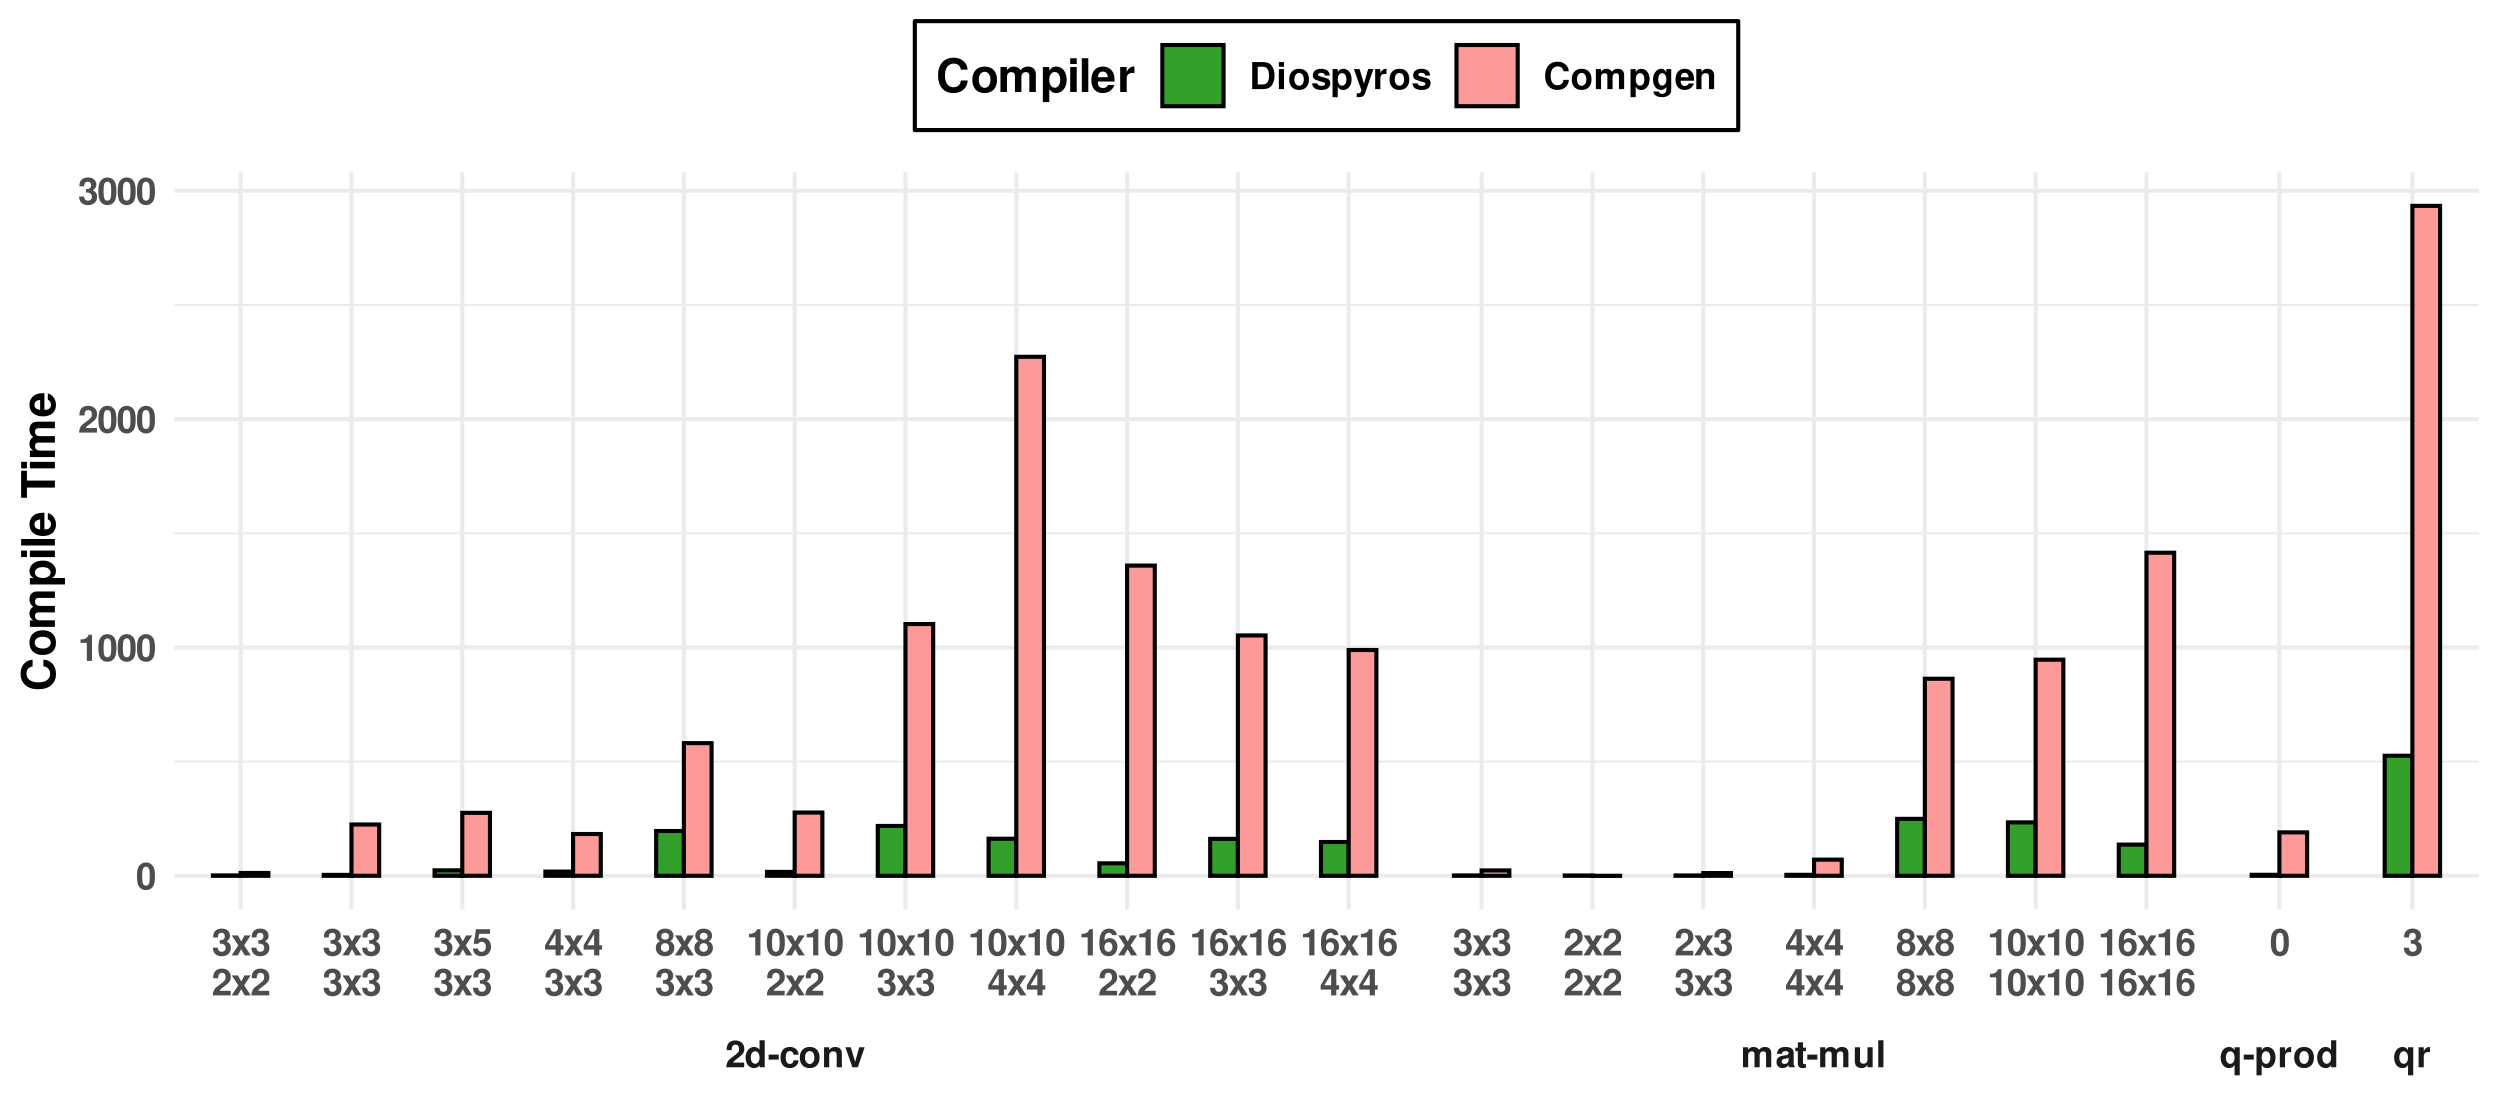 <?xml version="1.0" encoding="UTF-8"?>
<svg xmlns="http://www.w3.org/2000/svg" xmlns:xlink="http://www.w3.org/1999/xlink" width="648" height="288" viewBox="0 0 648 288">
<defs>
<g>
<g id="glyph-0-0">
</g>
<g id="glyph-0-1">
<path d="M 4.906 -1.203 L 2.031 -1.203 C 2.203 -1.562 2.422 -1.766 3.422 -2.484 C 4.594 -3.344 4.938 -3.859 4.938 -4.781 C 4.938 -6.109 4.031 -6.953 2.609 -6.953 C 1.203 -6.953 0.375 -6.109 0.375 -4.672 L 0.375 -4.438 L 1.672 -4.438 L 1.672 -4.656 C 1.672 -5.406 2.031 -5.859 2.641 -5.859 C 3.234 -5.859 3.594 -5.438 3.594 -4.766 C 3.594 -4 3.375 -3.719 1.859 -2.641 C 0.703 -1.859 0.344 -1.266 0.281 0 L 4.906 0 Z M 4.906 -1.203 "/>
</g>
<g id="glyph-0-2">
<path d="M 3.891 0 L 5.234 0 L 5.234 -7 L 3.891 -7 L 3.891 -4.516 C 3.547 -5.031 3.109 -5.266 2.453 -5.266 C 1.219 -5.266 0.281 -4.078 0.281 -2.516 C 0.281 -1.812 0.484 -1.109 0.828 -0.609 C 1.188 -0.094 1.828 0.219 2.453 0.219 C 3.109 0.219 3.547 -0.016 3.891 -0.531 Z M 2.75 -4.141 C 3.438 -4.141 3.891 -3.484 3.891 -2.5 C 3.891 -1.547 3.422 -0.906 2.75 -0.906 C 2.078 -0.906 1.625 -1.562 1.625 -2.516 C 1.625 -3.484 2.078 -4.141 2.75 -4.141 Z M 2.75 -4.141 "/>
</g>
<g id="glyph-0-3">
<path d="M 2.859 -3.281 L 0.25 -3.281 L 0.25 -1.984 L 2.859 -1.984 Z M 2.859 -3.281 "/>
</g>
<g id="glyph-0-4">
<path d="M 5.016 -3.25 C 4.906 -4.516 4.078 -5.266 2.766 -5.266 C 1.219 -5.266 0.328 -4.25 0.328 -2.484 C 0.328 -0.781 1.219 0.219 2.75 0.219 C 4.016 0.219 4.891 -0.562 5.016 -1.797 L 3.719 -1.797 C 3.562 -1.125 3.297 -0.859 2.75 -0.859 C 2.078 -0.859 1.672 -1.469 1.672 -2.484 C 1.672 -2.984 1.766 -3.438 1.922 -3.734 C 2.078 -4.031 2.375 -4.188 2.766 -4.188 C 3.312 -4.188 3.562 -3.922 3.719 -3.25 Z M 5.016 -3.25 "/>
</g>
<g id="glyph-0-5">
<path d="M 2.891 -5.266 C 1.312 -5.266 0.328 -4.219 0.328 -2.516 C 0.328 -0.812 1.312 0.219 2.891 0.219 C 4.484 0.219 5.453 -0.812 5.453 -2.484 C 5.453 -4.234 4.516 -5.266 2.891 -5.266 Z M 2.891 -4.188 C 3.641 -4.188 4.109 -3.516 4.109 -2.5 C 4.109 -1.531 3.609 -0.859 2.891 -0.859 C 2.172 -0.859 1.672 -1.531 1.672 -2.516 C 1.672 -3.516 2.172 -4.188 2.891 -4.188 Z M 2.891 -4.188 "/>
</g>
<g id="glyph-0-6">
<path d="M 0.609 -5.188 L 0.609 0 L 1.953 0 L 1.953 -3.109 C 1.953 -3.719 2.375 -4.125 3.031 -4.125 C 3.609 -4.125 3.891 -3.812 3.891 -3.188 L 3.891 0 L 5.234 0 L 5.234 -3.469 C 5.234 -4.625 4.609 -5.266 3.5 -5.266 C 2.797 -5.266 2.328 -5.016 1.953 -4.438 L 1.953 -5.188 Z M 0.609 -5.188 "/>
</g>
<g id="glyph-0-7">
<path d="M 3.359 0 L 5.141 -5.188 L 3.719 -5.188 L 2.672 -1.391 L 1.547 -5.188 L 0.141 -5.188 L 1.953 0 Z M 3.359 0 "/>
</g>
<g id="glyph-0-8">
<path d="M 0.578 -5.188 L 0.578 0 L 1.922 0 L 1.922 -3.109 C 1.922 -3.75 2.266 -4.125 2.844 -4.125 C 3.297 -4.125 3.562 -3.859 3.562 -3.453 L 3.562 0 L 4.906 0 L 4.906 -3.109 C 4.906 -3.734 5.25 -4.125 5.828 -4.125 C 6.281 -4.125 6.562 -3.859 6.562 -3.453 L 6.562 0 L 7.906 0 L 7.906 -3.672 C 7.906 -4.672 7.297 -5.266 6.25 -5.266 C 5.594 -5.266 5.141 -5.031 4.734 -4.5 C 4.484 -4.984 3.969 -5.266 3.328 -5.266 C 2.734 -5.266 2.344 -5.078 1.906 -4.531 L 1.906 -5.188 Z M 0.578 -5.188 "/>
</g>
<g id="glyph-0-9">
<path d="M 5.031 -0.156 C 4.797 -0.391 4.719 -0.531 4.719 -0.797 L 4.719 -3.672 C 4.719 -4.734 4 -5.266 2.594 -5.266 C 1.203 -5.266 0.469 -4.672 0.391 -3.469 L 1.672 -3.469 C 1.75 -4.016 1.969 -4.188 2.625 -4.188 C 3.141 -4.188 3.406 -4.016 3.406 -3.672 C 3.406 -3.484 3.312 -3.344 3.172 -3.266 C 3 -3.172 3 -3.172 2.328 -3.062 L 1.797 -2.969 C 0.766 -2.797 0.266 -2.266 0.266 -1.328 C 0.266 -0.406 0.891 0.219 1.844 0.219 C 2.422 0.219 2.938 -0.016 3.422 -0.516 C 3.422 -0.25 3.438 -0.156 3.562 0 L 5.031 0 Z M 3.406 -2.078 C 3.406 -1.312 3.016 -0.859 2.344 -0.859 C 1.891 -0.859 1.609 -1.109 1.609 -1.484 C 1.609 -1.891 1.828 -2.078 2.375 -2.203 L 2.844 -2.281 C 3.188 -2.344 3.25 -2.375 3.406 -2.453 Z M 3.406 -2.078 "/>
</g>
<g id="glyph-0-10">
<path d="M 2.891 -5.078 L 2.141 -5.078 L 2.141 -6.469 L 0.797 -6.469 L 0.797 -5.078 L 0.141 -5.078 L 0.141 -4.188 L 0.797 -4.188 L 0.797 -1 C 0.797 -0.188 1.234 0.219 2.109 0.219 C 2.422 0.219 2.641 0.188 2.891 0.109 L 2.891 -0.828 C 2.75 -0.812 2.688 -0.797 2.578 -0.797 C 2.219 -0.797 2.141 -0.906 2.141 -1.359 L 2.141 -4.188 L 2.891 -4.188 Z M 2.891 -5.078 "/>
</g>
<g id="glyph-0-11">
<path d="M 5.188 0 L 5.188 -5.188 L 3.844 -5.188 L 3.844 -1.938 C 3.844 -1.328 3.422 -0.922 2.766 -0.922 C 2.188 -0.922 1.906 -1.234 1.906 -1.859 L 1.906 -5.188 L 0.562 -5.188 L 0.562 -1.578 C 0.562 -0.422 1.188 0.219 2.297 0.219 C 3 0.219 3.469 -0.031 3.844 -0.609 L 3.844 0 Z M 5.188 0 "/>
</g>
<g id="glyph-0-12">
<path d="M 1.984 -7 L 0.641 -7 L 0.641 0 L 1.984 0 Z M 1.984 -7 "/>
</g>
<g id="glyph-0-13">
<path d="M 3.875 -5.188 L 3.875 -4.406 C 3.562 -4.984 3.078 -5.266 2.438 -5.266 C 1.188 -5.266 0.266 -4.094 0.266 -2.516 C 0.266 -1.781 0.484 -1.062 0.828 -0.578 C 1.172 -0.094 1.812 0.234 2.422 0.234 C 3.078 0.234 3.562 -0.047 3.875 -0.609 L 3.875 2.094 L 5.219 2.094 L 5.219 -5.188 Z M 2.75 -4.141 C 3.438 -4.141 3.875 -3.484 3.875 -2.484 C 3.875 -1.547 3.422 -0.891 2.75 -0.891 C 2.078 -0.891 1.609 -1.547 1.609 -2.516 C 1.609 -3.484 2.078 -4.141 2.75 -4.141 Z M 2.75 -4.141 "/>
</g>
<g id="glyph-0-14">
<path d="M 1.906 -5.188 L 0.562 -5.188 L 0.562 2.094 L 1.906 2.094 L 1.906 -0.609 C 2.219 -0.031 2.688 0.234 3.344 0.234 C 4.578 0.234 5.5 -0.938 5.5 -2.516 C 5.5 -3.25 5.297 -3.969 4.953 -4.453 C 4.609 -4.938 3.969 -5.266 3.344 -5.266 C 2.688 -5.266 2.219 -4.984 1.906 -4.406 Z M 3.031 -4.141 C 3.719 -4.141 4.156 -3.484 4.156 -2.5 C 4.156 -1.547 3.703 -0.891 3.031 -0.891 C 2.344 -0.891 1.906 -1.547 1.906 -2.516 C 1.906 -3.484 2.344 -4.141 3.031 -4.141 Z M 3.031 -4.141 "/>
</g>
<g id="glyph-0-15">
<path d="M 0.609 -5.188 L 0.609 0 L 1.953 0 L 1.953 -2.75 C 1.953 -3.547 2.344 -3.938 3.125 -3.938 C 3.266 -3.938 3.375 -3.922 3.547 -3.891 L 3.547 -5.25 C 3.469 -5.266 3.438 -5.266 3.391 -5.266 C 2.766 -5.266 2.25 -4.859 1.953 -4.156 L 1.953 -5.188 Z M 0.609 -5.188 "/>
</g>
<g id="glyph-0-16">
<path d="M 2.078 -3.047 C 2.594 -3.047 2.625 -3.047 2.875 -2.969 C 3.312 -2.844 3.609 -2.453 3.609 -1.953 C 3.609 -1.359 3.188 -0.938 2.594 -0.938 C 1.969 -0.938 1.625 -1.297 1.578 -2 L 0.281 -2 C 0.281 -0.641 1.172 0.219 2.578 0.219 C 4.016 0.219 4.953 -0.641 4.953 -1.953 C 4.953 -2.75 4.609 -3.266 3.844 -3.641 C 4.469 -4.031 4.734 -4.469 4.734 -5.094 C 4.734 -6.219 3.891 -6.953 2.578 -6.953 C 1.578 -6.953 0.828 -6.516 0.531 -5.781 C 0.406 -5.453 0.359 -5.234 0.359 -4.656 L 1.609 -4.656 C 1.625 -5.031 1.656 -5.203 1.719 -5.375 C 1.844 -5.672 2.156 -5.859 2.547 -5.859 C 3.078 -5.859 3.391 -5.531 3.391 -4.969 C 3.391 -4.281 3 -3.938 2.203 -3.938 L 2.078 -3.938 Z M 2.078 -3.047 "/>
</g>
<g id="glyph-0-17">
<path d="M 3.406 -2.609 L 5.094 -5.188 L 3.484 -5.188 L 2.641 -3.609 L 1.797 -5.188 L 0.188 -5.188 L 1.875 -2.609 L 0.156 0 L 1.766 0 L 2.641 -1.609 L 3.516 0 L 5.125 0 Z M 3.406 -2.609 "/>
</g>
<g id="glyph-0-18">
<path d="M 4.688 -6.797 L 1.062 -6.797 L 0.453 -3.016 L 1.656 -3.016 C 1.797 -3.344 2.109 -3.531 2.516 -3.531 C 3.203 -3.531 3.609 -3.047 3.609 -2.219 C 3.609 -1.422 3.203 -0.938 2.516 -0.938 C 1.938 -0.938 1.609 -1.234 1.578 -1.781 L 0.266 -1.781 C 0.281 -0.578 1.188 0.219 2.5 0.219 C 3.969 0.219 4.953 -0.781 4.953 -2.25 C 4.953 -3.641 4.094 -4.594 2.844 -4.594 C 2.391 -4.594 2.047 -4.484 1.656 -4.188 L 1.875 -5.609 L 4.688 -5.609 Z M 4.688 -6.797 "/>
</g>
<g id="glyph-0-19">
<path d="M 5.016 -2.625 L 4.297 -2.625 L 4.297 -6.797 L 2.719 -6.797 L 0.234 -2.641 L 0.234 -1.5 L 2.953 -1.5 L 2.953 0 L 4.297 0 L 4.297 -1.5 L 5.016 -1.5 Z M 2.953 -2.625 L 1.188 -2.625 L 2.953 -5.531 Z M 2.953 -2.625 "/>
</g>
<g id="glyph-0-20">
<path d="M 3.922 -3.703 C 4.156 -3.828 4.266 -3.891 4.359 -3.984 C 4.641 -4.25 4.812 -4.656 4.812 -5.109 C 4.812 -6.172 3.891 -6.953 2.625 -6.953 C 1.359 -6.953 0.438 -6.172 0.438 -5.094 C 0.438 -4.438 0.703 -4.031 1.328 -3.703 C 0.531 -3.266 0.219 -2.766 0.219 -1.953 C 0.219 -0.672 1.203 0.219 2.625 0.219 C 4.047 0.219 5.031 -0.672 5.031 -1.953 C 5.031 -2.766 4.703 -3.266 3.922 -3.703 Z M 2.641 -5.859 C 3.234 -5.859 3.641 -5.5 3.641 -4.969 C 3.641 -4.453 3.219 -4.078 2.641 -4.078 C 2.031 -4.078 1.625 -4.438 1.625 -4.984 C 1.625 -5.5 2.031 -5.859 2.641 -5.859 Z M 2.625 -3.172 C 3.281 -3.172 3.688 -2.719 3.688 -2.016 C 3.688 -1.359 3.266 -0.938 2.625 -0.938 C 1.969 -0.938 1.547 -1.359 1.547 -2.031 C 1.547 -2.719 1.969 -3.172 2.625 -3.172 Z M 2.625 -3.172 "/>
</g>
<g id="glyph-0-21">
<path d="M 2.281 -4.688 L 2.281 0 L 3.625 0 L 3.625 -6.797 L 2.734 -6.797 C 2.516 -6 1.828 -5.578 0.656 -5.578 L 0.656 -4.688 Z M 2.281 -4.688 "/>
</g>
<g id="glyph-0-22">
<path d="M 2.625 -6.953 C 1.891 -6.953 1.266 -6.641 0.859 -6.078 C 0.453 -5.547 0.281 -4.688 0.281 -3.359 C 0.281 -2.156 0.438 -1.312 0.766 -0.781 C 1.156 -0.141 1.828 0.219 2.625 0.219 C 3.359 0.219 3.969 -0.078 4.391 -0.641 C 4.766 -1.172 4.953 -2.047 4.953 -3.312 C 4.953 -4.562 4.812 -5.406 4.484 -5.938 C 4.078 -6.594 3.422 -6.953 2.625 -6.953 Z M 2.625 -5.859 C 2.969 -5.859 3.25 -5.672 3.406 -5.312 C 3.547 -5.031 3.609 -4.281 3.609 -3.344 C 3.609 -2.578 3.547 -1.828 3.438 -1.547 C 3.297 -1.156 3 -0.938 2.625 -0.938 C 2.266 -0.938 2 -1.109 1.828 -1.453 C 1.703 -1.75 1.625 -2.453 1.625 -3.375 C 1.625 -4.172 1.688 -4.938 1.797 -5.219 C 1.938 -5.625 2.234 -5.859 2.625 -5.859 Z M 2.625 -5.859 "/>
</g>
<g id="glyph-0-23">
<path d="M 4.859 -5.25 C 4.797 -5.703 4.703 -5.922 4.531 -6.172 C 4.188 -6.656 3.562 -6.953 2.828 -6.953 C 1.969 -6.953 1.281 -6.578 0.875 -5.891 C 0.469 -5.234 0.312 -4.469 0.312 -3.234 C 0.312 -2.062 0.453 -1.328 0.797 -0.781 C 1.188 -0.156 1.906 0.219 2.703 0.219 C 4.062 0.219 4.984 -0.781 4.984 -2.281 C 4.984 -3.578 4.172 -4.484 3 -4.484 C 2.453 -4.484 2.078 -4.312 1.656 -3.875 L 1.656 -4.016 C 1.672 -4.656 1.703 -4.859 1.797 -5.109 C 1.984 -5.609 2.312 -5.859 2.781 -5.859 C 3.219 -5.859 3.438 -5.688 3.609 -5.25 Z M 2.672 -3.422 C 3.297 -3.422 3.703 -2.938 3.703 -2.172 C 3.703 -1.453 3.266 -0.938 2.672 -0.938 C 2.047 -0.938 1.625 -1.422 1.625 -2.156 C 1.625 -2.891 2.047 -3.422 2.672 -3.422 Z M 2.672 -3.422 "/>
</g>
<g id="glyph-0-24">
<path d="M 0.734 0 L 3.469 0 C 4.531 0 5.203 -0.25 5.688 -0.812 C 6.234 -1.469 6.531 -2.406 6.531 -3.5 C 6.531 -4.578 6.234 -5.531 5.688 -6.188 C 5.203 -6.75 4.547 -7 3.469 -7 L 0.734 -7 Z M 2.172 -1.203 L 2.172 -5.797 L 3.469 -5.797 C 4.562 -5.797 5.094 -5.031 5.094 -3.484 C 5.094 -1.953 4.562 -1.203 3.469 -1.203 Z M 2.172 -1.203 "/>
</g>
<g id="glyph-0-25">
<path d="M 1.984 -5.188 L 0.641 -5.188 L 0.641 0 L 1.984 0 Z M 1.984 -7 L 0.641 -7 L 0.641 -5.797 L 1.984 -5.797 Z M 1.984 -7 "/>
</g>
<g id="glyph-0-26">
<path d="M 4.844 -3.516 C 4.828 -4.609 3.984 -5.266 2.594 -5.266 C 1.281 -5.266 0.453 -4.609 0.453 -3.547 C 0.453 -3.188 0.562 -2.891 0.75 -2.703 C 0.938 -2.516 1.094 -2.422 1.594 -2.266 L 3.188 -1.766 C 3.531 -1.656 3.641 -1.547 3.641 -1.344 C 3.641 -1.031 3.266 -0.828 2.641 -0.828 C 2.297 -0.828 2.031 -0.891 1.859 -1.016 C 1.703 -1.125 1.656 -1.234 1.594 -1.5 L 0.281 -1.5 C 0.312 -0.359 1.156 0.219 2.719 0.219 C 3.438 0.219 3.984 0.062 4.375 -0.234 C 4.766 -0.547 4.984 -1.031 4.984 -1.531 C 4.984 -2.203 4.656 -2.641 3.969 -2.844 L 2.281 -3.328 C 1.906 -3.438 1.797 -3.516 1.797 -3.734 C 1.797 -4.016 2.109 -4.219 2.578 -4.219 C 3.219 -4.219 3.547 -3.984 3.547 -3.516 Z M 4.844 -3.516 "/>
</g>
<g id="glyph-0-27">
<path d="M 3.781 -5.188 L 2.703 -1.406 L 1.562 -5.188 L 0.094 -5.188 L 2.016 0.219 C 2.016 0.75 1.672 1.109 1.188 1.109 C 1.078 1.109 0.984 1.094 0.828 1.062 L 0.828 2.062 C 1.031 2.094 1.141 2.094 1.312 2.094 C 1.656 2.094 2.031 2.031 2.281 1.938 C 2.641 1.781 2.812 1.578 3.031 0.953 L 5.156 -5.188 Z M 3.781 -5.188 "/>
</g>
<g id="glyph-0-28">
<path d="M 6.547 -4.625 C 6.5 -5.234 6.375 -5.609 6.078 -6 C 5.531 -6.719 4.672 -7.109 3.625 -7.109 C 1.656 -7.109 0.422 -5.703 0.422 -3.438 C 0.422 -1.188 1.641 0.219 3.594 0.219 C 5.328 0.219 6.484 -0.781 6.578 -2.391 L 5.172 -2.391 C 5.078 -1.5 4.516 -0.984 3.625 -0.984 C 2.516 -0.984 1.859 -1.891 1.859 -3.422 C 1.859 -4.953 2.547 -5.875 3.672 -5.875 C 4.516 -5.875 4.984 -5.484 5.172 -4.625 Z M 6.547 -4.625 "/>
</g>
<g id="glyph-0-29">
<path d="M 3.844 -5.188 L 3.844 -4.391 C 3.469 -4.984 3.047 -5.266 2.5 -5.266 C 2.047 -5.266 1.531 -5.031 1.188 -4.656 C 0.656 -4.125 0.391 -3.375 0.391 -2.469 C 0.391 -0.875 1.234 0.219 2.469 0.219 C 3.031 0.219 3.375 0.031 3.844 -0.531 L 3.844 0.172 C 3.844 0.797 3.391 1.234 2.766 1.234 C 2.281 1.234 1.984 1.016 1.875 0.625 L 0.5 0.625 C 0.516 1.031 0.656 1.312 1 1.594 C 1.422 1.922 1.984 2.094 2.719 2.094 C 4.219 2.094 5.109 1.375 5.109 0.172 L 5.109 -5.188 Z M 2.75 -4.141 C 3.391 -4.141 3.859 -3.438 3.859 -2.484 C 3.859 -1.547 3.406 -0.906 2.734 -0.906 C 2.156 -0.906 1.734 -1.547 1.734 -2.484 C 1.734 -3.469 2.156 -4.141 2.75 -4.141 Z M 2.75 -4.141 "/>
</g>
<g id="glyph-0-30">
<path d="M 5.031 -2.172 C 5.031 -2.281 5.031 -2.328 5.031 -2.391 C 5.031 -2.922 4.953 -3.391 4.828 -3.766 C 4.484 -4.703 3.656 -5.266 2.609 -5.266 C 1.125 -5.266 0.219 -4.188 0.219 -2.453 C 0.219 -0.797 1.109 0.219 2.578 0.219 C 3.734 0.219 4.688 -0.438 4.984 -1.453 L 3.656 -1.453 C 3.484 -1.047 3.125 -0.812 2.625 -0.812 C 2.25 -0.812 1.938 -0.969 1.75 -1.25 C 1.625 -1.453 1.578 -1.672 1.547 -2.172 Z M 1.578 -3.062 C 1.656 -3.859 2 -4.234 2.594 -4.234 C 3.203 -4.234 3.562 -3.828 3.641 -3.062 Z M 1.578 -3.062 "/>
</g>
<g id="glyph-1-0">
</g>
<g id="glyph-1-1">
<path d="M -5.781 -8.188 C -6.547 -8.125 -7.016 -7.969 -7.516 -7.594 C -8.406 -6.922 -8.891 -5.844 -8.891 -4.531 C -8.891 -2.062 -7.125 -0.531 -4.297 -0.531 C -1.469 -0.531 0.281 -2.047 0.281 -4.484 C 0.281 -6.672 -0.984 -8.109 -2.984 -8.219 L -2.984 -6.469 C -1.875 -6.344 -1.234 -5.656 -1.234 -4.531 C -1.234 -3.141 -2.359 -2.328 -4.266 -2.328 C -6.203 -2.328 -7.359 -3.188 -7.359 -4.594 C -7.359 -5.641 -6.859 -6.234 -5.781 -6.469 Z M -5.781 -8.188 "/>
</g>
<g id="glyph-1-2">
<path d="M -6.594 -3.609 C -6.594 -1.625 -5.281 -0.422 -3.156 -0.422 C -1.016 -0.422 0.281 -1.625 0.281 -3.625 C 0.281 -5.609 -1.016 -6.828 -3.109 -6.828 C -5.297 -6.828 -6.594 -5.641 -6.594 -3.609 Z M -5.234 -3.625 C -5.234 -4.547 -4.406 -5.141 -3.125 -5.141 C -1.922 -5.141 -1.078 -4.531 -1.078 -3.625 C -1.078 -2.719 -1.906 -2.094 -3.156 -2.094 C -4.406 -2.094 -5.234 -2.719 -5.234 -3.625 Z M -5.234 -3.625 "/>
</g>
<g id="glyph-1-3">
<path d="M -6.484 -0.719 L 0 -0.719 L 0 -2.406 L -3.891 -2.406 C -4.688 -2.406 -5.156 -2.828 -5.156 -3.547 C -5.156 -4.109 -4.844 -4.469 -4.312 -4.469 L 0 -4.469 L 0 -6.141 L -3.891 -6.141 C -4.688 -6.141 -5.156 -6.578 -5.156 -7.297 C -5.156 -7.859 -4.844 -8.203 -4.312 -8.203 L 0 -8.203 L 0 -9.891 L -4.578 -9.891 C -5.844 -9.891 -6.594 -9.125 -6.594 -7.828 C -6.594 -7 -6.297 -6.438 -5.625 -5.922 C -6.234 -5.609 -6.594 -4.969 -6.594 -4.156 C -6.594 -3.422 -6.344 -2.938 -5.672 -2.391 L -6.484 -2.391 Z M -6.484 -0.719 "/>
</g>
<g id="glyph-1-4">
<path d="M -6.484 -2.375 L -6.484 -0.703 L 2.609 -0.703 L 2.609 -2.375 L -0.766 -2.375 C -0.047 -2.781 0.281 -3.359 0.281 -4.172 C 0.281 -5.734 -1.172 -6.891 -3.141 -6.891 C -4.062 -6.891 -4.969 -6.625 -5.562 -6.188 C -6.188 -5.766 -6.594 -4.953 -6.594 -4.172 C -6.594 -3.359 -6.234 -2.781 -5.516 -2.375 Z M -5.188 -3.797 C -5.188 -4.641 -4.375 -5.203 -3.125 -5.203 C -1.938 -5.203 -1.109 -4.625 -1.109 -3.797 C -1.109 -2.938 -1.938 -2.375 -3.141 -2.375 C -4.375 -2.375 -5.188 -2.938 -5.188 -3.797 Z M -5.188 -3.797 "/>
</g>
<g id="glyph-1-5">
<path d="M -6.484 -2.484 L -6.484 -0.797 L 0 -0.797 L 0 -2.484 Z M -8.75 -2.484 L -8.75 -0.797 L -7.25 -0.797 L -7.25 -2.484 Z M -8.75 -2.484 "/>
</g>
<g id="glyph-1-6">
<path d="M -8.75 -2.484 L -8.75 -0.797 L 0 -0.797 L 0 -2.484 Z M -8.75 -2.484 "/>
</g>
<g id="glyph-1-7">
<path d="M -2.719 -6.281 C -2.859 -6.297 -2.922 -6.297 -3 -6.297 C -3.641 -6.297 -4.25 -6.203 -4.703 -6.047 C -5.875 -5.609 -6.594 -4.578 -6.594 -3.266 C -6.594 -1.406 -5.25 -0.266 -3.078 -0.266 C -1 -0.266 0.281 -1.391 0.281 -3.234 C 0.281 -4.688 -0.547 -5.859 -1.828 -6.234 L -1.828 -4.578 C -1.312 -4.375 -1.016 -3.906 -1.016 -3.281 C -1.016 -2.812 -1.219 -2.422 -1.578 -2.188 C -1.812 -2.031 -2.094 -1.969 -2.719 -1.938 Z M -3.828 -1.969 C -4.828 -2.078 -5.297 -2.5 -5.297 -3.234 C -5.297 -4.016 -4.781 -4.469 -3.828 -4.547 Z M -3.828 -1.969 "/>
</g>
<g id="glyph-1-8">
</g>
<g id="glyph-1-9">
<path d="M -7.25 -4.625 L -7.25 -7.172 L -8.75 -7.172 L -8.75 -0.172 L -7.25 -0.172 L -7.25 -2.812 L 0 -2.812 L 0 -4.625 Z M -7.25 -4.625 "/>
</g>
<g id="glyph-2-0">
</g>
<g id="glyph-2-1">
<path d="M 8.188 -5.781 C 8.125 -6.547 7.969 -7.016 7.594 -7.516 C 6.922 -8.406 5.844 -8.891 4.531 -8.891 C 2.062 -8.891 0.531 -7.125 0.531 -4.297 C 0.531 -1.469 2.047 0.281 4.484 0.281 C 6.672 0.281 8.109 -0.984 8.219 -2.984 L 6.469 -2.984 C 6.344 -1.875 5.656 -1.234 4.531 -1.234 C 3.141 -1.234 2.328 -2.359 2.328 -4.266 C 2.328 -6.203 3.188 -7.359 4.594 -7.359 C 5.641 -7.359 6.234 -6.859 6.469 -5.781 Z M 8.188 -5.781 "/>
</g>
<g id="glyph-2-2">
<path d="M 3.609 -6.594 C 1.625 -6.594 0.422 -5.281 0.422 -3.156 C 0.422 -1.016 1.625 0.281 3.625 0.281 C 5.609 0.281 6.828 -1.016 6.828 -3.109 C 6.828 -5.297 5.641 -6.594 3.609 -6.594 Z M 3.625 -5.234 C 4.547 -5.234 5.141 -4.406 5.141 -3.125 C 5.141 -1.922 4.531 -1.078 3.625 -1.078 C 2.719 -1.078 2.094 -1.906 2.094 -3.156 C 2.094 -4.406 2.719 -5.234 3.625 -5.234 Z M 3.625 -5.234 "/>
</g>
<g id="glyph-2-3">
<path d="M 0.719 -6.484 L 0.719 0 L 2.406 0 L 2.406 -3.891 C 2.406 -4.688 2.828 -5.156 3.547 -5.156 C 4.109 -5.156 4.469 -4.844 4.469 -4.312 L 4.469 0 L 6.141 0 L 6.141 -3.891 C 6.141 -4.688 6.578 -5.156 7.297 -5.156 C 7.859 -5.156 8.203 -4.844 8.203 -4.312 L 8.203 0 L 9.891 0 L 9.891 -4.578 C 9.891 -5.844 9.125 -6.594 7.828 -6.594 C 7 -6.594 6.438 -6.297 5.922 -5.625 C 5.609 -6.234 4.969 -6.594 4.156 -6.594 C 3.422 -6.594 2.938 -6.344 2.391 -5.672 L 2.391 -6.484 Z M 0.719 -6.484 "/>
</g>
<g id="glyph-2-4">
<path d="M 2.375 -6.484 L 0.703 -6.484 L 0.703 2.609 L 2.375 2.609 L 2.375 -0.766 C 2.781 -0.047 3.359 0.281 4.172 0.281 C 5.734 0.281 6.891 -1.172 6.891 -3.141 C 6.891 -4.062 6.625 -4.969 6.188 -5.562 C 5.766 -6.188 4.953 -6.594 4.172 -6.594 C 3.359 -6.594 2.781 -6.234 2.375 -5.516 Z M 3.797 -5.188 C 4.641 -5.188 5.203 -4.375 5.203 -3.125 C 5.203 -1.938 4.625 -1.109 3.797 -1.109 C 2.938 -1.109 2.375 -1.938 2.375 -3.141 C 2.375 -4.375 2.938 -5.188 3.797 -5.188 Z M 3.797 -5.188 "/>
</g>
<g id="glyph-2-5">
<path d="M 2.484 -6.484 L 0.797 -6.484 L 0.797 0 L 2.484 0 Z M 2.484 -8.75 L 0.797 -8.75 L 0.797 -7.25 L 2.484 -7.25 Z M 2.484 -8.75 "/>
</g>
<g id="glyph-2-6">
<path d="M 2.484 -8.75 L 0.797 -8.75 L 0.797 0 L 2.484 0 Z M 2.484 -8.75 "/>
</g>
<g id="glyph-2-7">
<path d="M 6.281 -2.719 C 6.297 -2.859 6.297 -2.922 6.297 -3 C 6.297 -3.641 6.203 -4.25 6.047 -4.703 C 5.609 -5.875 4.578 -6.594 3.266 -6.594 C 1.406 -6.594 0.266 -5.25 0.266 -3.078 C 0.266 -1 1.391 0.281 3.234 0.281 C 4.688 0.281 5.859 -0.547 6.234 -1.828 L 4.578 -1.828 C 4.375 -1.312 3.906 -1.016 3.281 -1.016 C 2.812 -1.016 2.422 -1.219 2.188 -1.578 C 2.031 -1.812 1.969 -2.094 1.938 -2.719 Z M 1.969 -3.828 C 2.078 -4.828 2.5 -5.297 3.234 -5.297 C 4.016 -5.297 4.469 -4.781 4.547 -3.828 Z M 1.969 -3.828 "/>
</g>
<g id="glyph-2-8">
<path d="M 0.75 -6.484 L 0.75 0 L 2.438 0 L 2.438 -3.438 C 2.438 -4.422 2.922 -4.922 3.906 -4.922 C 4.094 -4.922 4.219 -4.906 4.438 -4.875 L 4.438 -6.578 C 4.344 -6.594 4.312 -6.594 4.234 -6.594 C 3.469 -6.594 2.812 -6.078 2.438 -5.203 L 2.438 -6.484 Z M 0.75 -6.484 "/>
</g>
</g>
<clipPath id="clip-0">
<path clip-rule="nonzero" d="M 45.152 197 L 366.812 197 L 366.812 198 L 45.152 198 Z M 45.152 197 "/>
</clipPath>
<clipPath id="clip-1">
<path clip-rule="nonzero" d="M 45.152 137 L 366.812 137 L 366.812 139 L 45.152 139 Z M 45.152 137 "/>
</clipPath>
<clipPath id="clip-2">
<path clip-rule="nonzero" d="M 45.152 78 L 366.812 78 L 366.812 80 L 45.152 80 Z M 45.152 78 "/>
</clipPath>
<clipPath id="clip-3">
<path clip-rule="nonzero" d="M 45.152 226 L 366.812 226 L 366.812 228 L 45.152 228 Z M 45.152 226 "/>
</clipPath>
<clipPath id="clip-4">
<path clip-rule="nonzero" d="M 45.152 167 L 366.812 167 L 366.812 169 L 45.152 169 Z M 45.152 167 "/>
</clipPath>
<clipPath id="clip-5">
<path clip-rule="nonzero" d="M 45.152 108 L 366.812 108 L 366.812 110 L 45.152 110 Z M 45.152 108 "/>
</clipPath>
<clipPath id="clip-6">
<path clip-rule="nonzero" d="M 45.152 48 L 366.812 48 L 366.812 50 L 45.152 50 Z M 45.152 48 "/>
</clipPath>
<clipPath id="clip-7">
<path clip-rule="nonzero" d="M 61 44.676 L 63 44.676 L 63 235.711 L 61 235.711 Z M 61 44.676 "/>
</clipPath>
<clipPath id="clip-8">
<path clip-rule="nonzero" d="M 90 44.676 L 92 44.676 L 92 235.711 L 90 235.711 Z M 90 44.676 "/>
</clipPath>
<clipPath id="clip-9">
<path clip-rule="nonzero" d="M 119 44.676 L 121 44.676 L 121 235.711 L 119 235.711 Z M 119 44.676 "/>
</clipPath>
<clipPath id="clip-10">
<path clip-rule="nonzero" d="M 148 44.676 L 150 44.676 L 150 235.711 L 148 235.711 Z M 148 44.676 "/>
</clipPath>
<clipPath id="clip-11">
<path clip-rule="nonzero" d="M 176 44.676 L 178 44.676 L 178 235.711 L 176 235.711 Z M 176 44.676 "/>
</clipPath>
<clipPath id="clip-12">
<path clip-rule="nonzero" d="M 205 44.676 L 207 44.676 L 207 235.711 L 205 235.711 Z M 205 44.676 "/>
</clipPath>
<clipPath id="clip-13">
<path clip-rule="nonzero" d="M 234 44.676 L 236 44.676 L 236 235.711 L 234 235.711 Z M 234 44.676 "/>
</clipPath>
<clipPath id="clip-14">
<path clip-rule="nonzero" d="M 262 44.676 L 264 44.676 L 264 235.711 L 262 235.711 Z M 262 44.676 "/>
</clipPath>
<clipPath id="clip-15">
<path clip-rule="nonzero" d="M 291 44.676 L 293 44.676 L 293 235.711 L 291 235.711 Z M 291 44.676 "/>
</clipPath>
<clipPath id="clip-16">
<path clip-rule="nonzero" d="M 320 44.676 L 322 44.676 L 322 235.711 L 320 235.711 Z M 320 44.676 "/>
</clipPath>
<clipPath id="clip-17">
<path clip-rule="nonzero" d="M 349 44.676 L 351 44.676 L 351 235.711 L 349 235.711 Z M 349 44.676 "/>
</clipPath>
<clipPath id="clip-18">
<path clip-rule="nonzero" d="M 366.812 197 L 573.594 197 L 573.594 198 L 366.812 198 Z M 366.812 197 "/>
</clipPath>
<clipPath id="clip-19">
<path clip-rule="nonzero" d="M 366.812 137 L 573.594 137 L 573.594 139 L 366.812 139 Z M 366.812 137 "/>
</clipPath>
<clipPath id="clip-20">
<path clip-rule="nonzero" d="M 366.812 78 L 573.594 78 L 573.594 80 L 366.812 80 Z M 366.812 78 "/>
</clipPath>
<clipPath id="clip-21">
<path clip-rule="nonzero" d="M 366.812 226 L 573.594 226 L 573.594 228 L 366.812 228 Z M 366.812 226 "/>
</clipPath>
<clipPath id="clip-22">
<path clip-rule="nonzero" d="M 366.812 167 L 573.594 167 L 573.594 169 L 366.812 169 Z M 366.812 167 "/>
</clipPath>
<clipPath id="clip-23">
<path clip-rule="nonzero" d="M 366.812 108 L 573.594 108 L 573.594 110 L 366.812 110 Z M 366.812 108 "/>
</clipPath>
<clipPath id="clip-24">
<path clip-rule="nonzero" d="M 366.812 48 L 573.594 48 L 573.594 50 L 366.812 50 Z M 366.812 48 "/>
</clipPath>
<clipPath id="clip-25">
<path clip-rule="nonzero" d="M 383 44.676 L 385 44.676 L 385 235.711 L 383 235.711 Z M 383 44.676 "/>
</clipPath>
<clipPath id="clip-26">
<path clip-rule="nonzero" d="M 412 44.676 L 414 44.676 L 414 235.711 L 412 235.711 Z M 412 44.676 "/>
</clipPath>
<clipPath id="clip-27">
<path clip-rule="nonzero" d="M 440 44.676 L 443 44.676 L 443 235.711 L 440 235.711 Z M 440 44.676 "/>
</clipPath>
<clipPath id="clip-28">
<path clip-rule="nonzero" d="M 469 44.676 L 471 44.676 L 471 235.711 L 469 235.711 Z M 469 44.676 "/>
</clipPath>
<clipPath id="clip-29">
<path clip-rule="nonzero" d="M 498 44.676 L 500 44.676 L 500 235.711 L 498 235.711 Z M 498 44.676 "/>
</clipPath>
<clipPath id="clip-30">
<path clip-rule="nonzero" d="M 527 44.676 L 529 44.676 L 529 235.711 L 527 235.711 Z M 527 44.676 "/>
</clipPath>
<clipPath id="clip-31">
<path clip-rule="nonzero" d="M 555 44.676 L 557 44.676 L 557 235.711 L 555 235.711 Z M 555 44.676 "/>
</clipPath>
<clipPath id="clip-32">
<path clip-rule="nonzero" d="M 573.594 197 L 608.059 197 L 608.059 198 L 573.594 198 Z M 573.594 197 "/>
</clipPath>
<clipPath id="clip-33">
<path clip-rule="nonzero" d="M 573.594 137 L 608.059 137 L 608.059 139 L 573.594 139 Z M 573.594 137 "/>
</clipPath>
<clipPath id="clip-34">
<path clip-rule="nonzero" d="M 573.594 78 L 608.059 78 L 608.059 80 L 573.594 80 Z M 573.594 78 "/>
</clipPath>
<clipPath id="clip-35">
<path clip-rule="nonzero" d="M 573.594 226 L 608.059 226 L 608.059 228 L 573.594 228 Z M 573.594 226 "/>
</clipPath>
<clipPath id="clip-36">
<path clip-rule="nonzero" d="M 573.594 167 L 608.059 167 L 608.059 169 L 573.594 169 Z M 573.594 167 "/>
</clipPath>
<clipPath id="clip-37">
<path clip-rule="nonzero" d="M 573.594 108 L 608.059 108 L 608.059 110 L 573.594 110 Z M 573.594 108 "/>
</clipPath>
<clipPath id="clip-38">
<path clip-rule="nonzero" d="M 573.594 48 L 608.059 48 L 608.059 50 L 573.594 50 Z M 573.594 48 "/>
</clipPath>
<clipPath id="clip-39">
<path clip-rule="nonzero" d="M 590 44.676 L 592 44.676 L 592 235.711 L 590 235.711 Z M 590 44.676 "/>
</clipPath>
<clipPath id="clip-40">
<path clip-rule="nonzero" d="M 608.059 197 L 642.523 197 L 642.523 198 L 608.059 198 Z M 608.059 197 "/>
</clipPath>
<clipPath id="clip-41">
<path clip-rule="nonzero" d="M 608.059 137 L 642.523 137 L 642.523 139 L 608.059 139 Z M 608.059 137 "/>
</clipPath>
<clipPath id="clip-42">
<path clip-rule="nonzero" d="M 608.059 78 L 642.523 78 L 642.523 80 L 608.059 80 Z M 608.059 78 "/>
</clipPath>
<clipPath id="clip-43">
<path clip-rule="nonzero" d="M 608.059 226 L 642.523 226 L 642.523 228 L 608.059 228 Z M 608.059 226 "/>
</clipPath>
<clipPath id="clip-44">
<path clip-rule="nonzero" d="M 608.059 167 L 642.523 167 L 642.523 169 L 608.059 169 Z M 608.059 167 "/>
</clipPath>
<clipPath id="clip-45">
<path clip-rule="nonzero" d="M 608.059 108 L 642.523 108 L 642.523 110 L 608.059 110 Z M 608.059 108 "/>
</clipPath>
<clipPath id="clip-46">
<path clip-rule="nonzero" d="M 608.059 48 L 642.523 48 L 642.523 50 L 608.059 50 Z M 608.059 48 "/>
</clipPath>
<clipPath id="clip-47">
<path clip-rule="nonzero" d="M 624 44.676 L 626 44.676 L 626 235.711 L 624 235.711 Z M 624 44.676 "/>
</clipPath>
</defs>
<rect x="-64.8" y="-28.8" width="777.6" height="345.6" fill="rgb(100%, 100%, 100%)" fill-opacity="1"/>
<g clip-path="url(#clip-0)">
<path fill="none" stroke-width="0.533" stroke-linecap="butt" stroke-linejoin="round" stroke="rgb(92.157%, 92.157%, 92.157%)" stroke-opacity="1" stroke-miterlimit="10" d="M 45.152 197.414 L 366.812 197.414 "/>
</g>
<g clip-path="url(#clip-1)">
<path fill="none" stroke-width="0.533" stroke-linecap="butt" stroke-linejoin="round" stroke="rgb(92.157%, 92.157%, 92.157%)" stroke-opacity="1" stroke-miterlimit="10" d="M 45.152 138.23 L 366.812 138.23 "/>
</g>
<g clip-path="url(#clip-2)">
<path fill="none" stroke-width="0.533" stroke-linecap="butt" stroke-linejoin="round" stroke="rgb(92.157%, 92.157%, 92.157%)" stroke-opacity="1" stroke-miterlimit="10" d="M 45.152 79.047 L 366.812 79.047 "/>
</g>
<g clip-path="url(#clip-3)">
<path fill="none" stroke-width="1.067" stroke-linecap="butt" stroke-linejoin="round" stroke="rgb(92.157%, 92.157%, 92.157%)" stroke-opacity="1" stroke-miterlimit="10" d="M 45.152 227.008 L 366.812 227.008 "/>
</g>
<g clip-path="url(#clip-4)">
<path fill="none" stroke-width="1.067" stroke-linecap="butt" stroke-linejoin="round" stroke="rgb(92.157%, 92.157%, 92.157%)" stroke-opacity="1" stroke-miterlimit="10" d="M 45.152 167.82 L 366.812 167.82 "/>
</g>
<g clip-path="url(#clip-5)">
<path fill="none" stroke-width="1.067" stroke-linecap="butt" stroke-linejoin="round" stroke="rgb(92.157%, 92.157%, 92.157%)" stroke-opacity="1" stroke-miterlimit="10" d="M 45.152 108.637 L 366.812 108.637 "/>
</g>
<g clip-path="url(#clip-6)">
<path fill="none" stroke-width="1.067" stroke-linecap="butt" stroke-linejoin="round" stroke="rgb(92.157%, 92.157%, 92.157%)" stroke-opacity="1" stroke-miterlimit="10" d="M 45.152 49.453 L 366.812 49.453 "/>
</g>
<g clip-path="url(#clip-7)">
<path fill="none" stroke-width="1.067" stroke-linecap="butt" stroke-linejoin="round" stroke="rgb(92.157%, 92.157%, 92.157%)" stroke-opacity="1" stroke-miterlimit="10" d="M 62.383 235.715 L 62.383 44.676 "/>
</g>
<g clip-path="url(#clip-8)">
<path fill="none" stroke-width="1.067" stroke-linecap="butt" stroke-linejoin="round" stroke="rgb(92.157%, 92.157%, 92.157%)" stroke-opacity="1" stroke-miterlimit="10" d="M 91.102 235.715 L 91.102 44.676 "/>
</g>
<g clip-path="url(#clip-9)">
<path fill="none" stroke-width="1.067" stroke-linecap="butt" stroke-linejoin="round" stroke="rgb(92.157%, 92.157%, 92.157%)" stroke-opacity="1" stroke-miterlimit="10" d="M 119.82 235.715 L 119.82 44.676 "/>
</g>
<g clip-path="url(#clip-10)">
<path fill="none" stroke-width="1.067" stroke-linecap="butt" stroke-linejoin="round" stroke="rgb(92.157%, 92.157%, 92.157%)" stroke-opacity="1" stroke-miterlimit="10" d="M 148.543 235.715 L 148.543 44.676 "/>
</g>
<g clip-path="url(#clip-11)">
<path fill="none" stroke-width="1.067" stroke-linecap="butt" stroke-linejoin="round" stroke="rgb(92.157%, 92.157%, 92.157%)" stroke-opacity="1" stroke-miterlimit="10" d="M 177.262 235.715 L 177.262 44.676 "/>
</g>
<g clip-path="url(#clip-12)">
<path fill="none" stroke-width="1.067" stroke-linecap="butt" stroke-linejoin="round" stroke="rgb(92.157%, 92.157%, 92.157%)" stroke-opacity="1" stroke-miterlimit="10" d="M 205.98 235.715 L 205.98 44.676 "/>
</g>
<g clip-path="url(#clip-13)">
<path fill="none" stroke-width="1.067" stroke-linecap="butt" stroke-linejoin="round" stroke="rgb(92.157%, 92.157%, 92.157%)" stroke-opacity="1" stroke-miterlimit="10" d="M 234.699 235.715 L 234.699 44.676 "/>
</g>
<g clip-path="url(#clip-14)">
<path fill="none" stroke-width="1.067" stroke-linecap="butt" stroke-linejoin="round" stroke="rgb(92.157%, 92.157%, 92.157%)" stroke-opacity="1" stroke-miterlimit="10" d="M 263.422 235.715 L 263.422 44.676 "/>
</g>
<g clip-path="url(#clip-15)">
<path fill="none" stroke-width="1.067" stroke-linecap="butt" stroke-linejoin="round" stroke="rgb(92.157%, 92.157%, 92.157%)" stroke-opacity="1" stroke-miterlimit="10" d="M 292.141 235.715 L 292.141 44.676 "/>
</g>
<g clip-path="url(#clip-16)">
<path fill="none" stroke-width="1.067" stroke-linecap="butt" stroke-linejoin="round" stroke="rgb(92.157%, 92.157%, 92.157%)" stroke-opacity="1" stroke-miterlimit="10" d="M 320.859 235.715 L 320.859 44.676 "/>
</g>
<g clip-path="url(#clip-17)">
<path fill="none" stroke-width="1.067" stroke-linecap="butt" stroke-linejoin="round" stroke="rgb(92.157%, 92.157%, 92.157%)" stroke-opacity="1" stroke-miterlimit="10" d="M 349.578 235.715 L 349.578 44.676 "/>
</g>
<path fill-rule="nonzero" fill="rgb(20%, 62.745%, 17.255%)" fill-opacity="1" stroke-width="1.067" stroke-linecap="butt" stroke-linejoin="miter" stroke="rgb(0%, 0%, 0%)" stroke-opacity="1" stroke-miterlimit="10" d="M 55.203 227.008 L 62.383 227.008 L 62.383 226.91 L 55.203 226.91 Z M 55.203 227.008 "/>
<path fill-rule="nonzero" fill="rgb(98.431%, 60.392%, 60%)" fill-opacity="1" stroke-width="1.067" stroke-linecap="butt" stroke-linejoin="miter" stroke="rgb(0%, 0%, 0%)" stroke-opacity="1" stroke-miterlimit="10" d="M 62.383 227.008 L 69.562 227.008 L 69.562 226.273 L 62.383 226.273 Z M 62.383 227.008 "/>
<path fill-rule="nonzero" fill="rgb(20%, 62.745%, 17.255%)" fill-opacity="1" stroke-width="1.067" stroke-linecap="butt" stroke-linejoin="miter" stroke="rgb(0%, 0%, 0%)" stroke-opacity="1" stroke-miterlimit="10" d="M 83.922 227.008 L 91.102 227.008 L 91.102 226.773 L 83.922 226.773 Z M 83.922 227.008 "/>
<path fill-rule="nonzero" fill="rgb(98.431%, 60.392%, 60%)" fill-opacity="1" stroke-width="1.067" stroke-linecap="butt" stroke-linejoin="miter" stroke="rgb(0%, 0%, 0%)" stroke-opacity="1" stroke-miterlimit="10" d="M 91.102 227.008 L 98.281 227.008 L 98.281 213.711 L 91.102 213.711 Z M 91.102 227.008 "/>
<path fill-rule="nonzero" fill="rgb(20%, 62.745%, 17.255%)" fill-opacity="1" stroke-width="1.067" stroke-linecap="butt" stroke-linejoin="miter" stroke="rgb(0%, 0%, 0%)" stroke-opacity="1" stroke-miterlimit="10" d="M 112.641 227.008 L 119.82 227.008 L 119.82 225.59 L 112.641 225.59 Z M 112.641 227.008 "/>
<path fill-rule="nonzero" fill="rgb(98.431%, 60.392%, 60%)" fill-opacity="1" stroke-width="1.067" stroke-linecap="butt" stroke-linejoin="miter" stroke="rgb(0%, 0%, 0%)" stroke-opacity="1" stroke-miterlimit="10" d="M 119.82 227.008 L 127 227.008 L 127 210.688 L 119.82 210.688 Z M 119.82 227.008 "/>
<path fill-rule="nonzero" fill="rgb(20%, 62.745%, 17.255%)" fill-opacity="1" stroke-width="1.067" stroke-linecap="butt" stroke-linejoin="miter" stroke="rgb(0%, 0%, 0%)" stroke-opacity="1" stroke-miterlimit="10" d="M 141.363 227.008 L 148.543 227.008 L 148.543 225.914 L 141.363 225.914 Z M 141.363 227.008 "/>
<path fill-rule="nonzero" fill="rgb(98.431%, 60.392%, 60%)" fill-opacity="1" stroke-width="1.067" stroke-linecap="butt" stroke-linejoin="miter" stroke="rgb(0%, 0%, 0%)" stroke-opacity="1" stroke-miterlimit="10" d="M 148.543 227.008 L 155.723 227.008 L 155.723 216.176 L 148.543 216.176 Z M 148.543 227.008 "/>
<path fill-rule="nonzero" fill="rgb(20%, 62.745%, 17.255%)" fill-opacity="1" stroke-width="1.067" stroke-linecap="butt" stroke-linejoin="miter" stroke="rgb(0%, 0%, 0%)" stroke-opacity="1" stroke-miterlimit="10" d="M 170.082 227.008 L 177.262 227.008 L 177.262 215.398 L 170.082 215.398 Z M 170.082 227.008 "/>
<path fill-rule="nonzero" fill="rgb(98.431%, 60.392%, 60%)" fill-opacity="1" stroke-width="1.067" stroke-linecap="butt" stroke-linejoin="miter" stroke="rgb(0%, 0%, 0%)" stroke-opacity="1" stroke-miterlimit="10" d="M 177.262 227.008 L 184.441 227.008 L 184.441 192.621 L 177.262 192.621 Z M 177.262 227.008 "/>
<path fill-rule="nonzero" fill="rgb(20%, 62.745%, 17.255%)" fill-opacity="1" stroke-width="1.067" stroke-linecap="butt" stroke-linejoin="miter" stroke="rgb(0%, 0%, 0%)" stroke-opacity="1" stroke-miterlimit="10" d="M 198.801 227.008 L 205.98 227.008 L 205.98 225.996 L 198.801 225.996 Z M 198.801 227.008 "/>
<path fill-rule="nonzero" fill="rgb(98.431%, 60.392%, 60%)" fill-opacity="1" stroke-width="1.067" stroke-linecap="butt" stroke-linejoin="miter" stroke="rgb(0%, 0%, 0%)" stroke-opacity="1" stroke-miterlimit="10" d="M 205.98 227.008 L 213.16 227.008 L 213.16 210.613 L 205.98 210.613 Z M 205.98 227.008 "/>
<path fill-rule="nonzero" fill="rgb(20%, 62.745%, 17.255%)" fill-opacity="1" stroke-width="1.067" stroke-linecap="butt" stroke-linejoin="miter" stroke="rgb(0%, 0%, 0%)" stroke-opacity="1" stroke-miterlimit="10" d="M 227.52 227.008 L 234.699 227.008 L 234.699 214.086 L 227.52 214.086 Z M 227.52 227.008 "/>
<path fill-rule="nonzero" fill="rgb(98.431%, 60.392%, 60%)" fill-opacity="1" stroke-width="1.067" stroke-linecap="butt" stroke-linejoin="miter" stroke="rgb(0%, 0%, 0%)" stroke-opacity="1" stroke-miterlimit="10" d="M 234.699 227.008 L 241.879 227.008 L 241.879 161.75 L 234.699 161.75 Z M 234.699 227.008 "/>
<path fill-rule="nonzero" fill="rgb(20%, 62.745%, 17.255%)" fill-opacity="1" stroke-width="1.067" stroke-linecap="butt" stroke-linejoin="miter" stroke="rgb(0%, 0%, 0%)" stroke-opacity="1" stroke-miterlimit="10" d="M 256.242 227.008 L 263.422 227.008 L 263.422 217.395 L 256.242 217.395 Z M 256.242 227.008 "/>
<path fill-rule="nonzero" fill="rgb(98.431%, 60.392%, 60%)" fill-opacity="1" stroke-width="1.067" stroke-linecap="butt" stroke-linejoin="miter" stroke="rgb(0%, 0%, 0%)" stroke-opacity="1" stroke-miterlimit="10" d="M 263.422 227.008 L 270.602 227.008 L 270.602 92.484 L 263.422 92.484 Z M 263.422 227.008 "/>
<path fill-rule="nonzero" fill="rgb(20%, 62.745%, 17.255%)" fill-opacity="1" stroke-width="1.067" stroke-linecap="butt" stroke-linejoin="miter" stroke="rgb(0%, 0%, 0%)" stroke-opacity="1" stroke-miterlimit="10" d="M 284.961 227.008 L 292.141 227.008 L 292.141 223.773 L 284.961 223.773 Z M 284.961 227.008 "/>
<path fill-rule="nonzero" fill="rgb(98.431%, 60.392%, 60%)" fill-opacity="1" stroke-width="1.067" stroke-linecap="butt" stroke-linejoin="miter" stroke="rgb(0%, 0%, 0%)" stroke-opacity="1" stroke-miterlimit="10" d="M 292.141 227.008 L 299.32 227.008 L 299.32 146.602 L 292.141 146.602 Z M 292.141 227.008 "/>
<path fill-rule="nonzero" fill="rgb(20%, 62.745%, 17.255%)" fill-opacity="1" stroke-width="1.067" stroke-linecap="butt" stroke-linejoin="miter" stroke="rgb(0%, 0%, 0%)" stroke-opacity="1" stroke-miterlimit="10" d="M 313.68 227.008 L 320.859 227.008 L 320.859 217.434 L 313.68 217.434 Z M 313.68 227.008 "/>
<path fill-rule="nonzero" fill="rgb(98.431%, 60.392%, 60%)" fill-opacity="1" stroke-width="1.067" stroke-linecap="butt" stroke-linejoin="miter" stroke="rgb(0%, 0%, 0%)" stroke-opacity="1" stroke-miterlimit="10" d="M 320.859 227.008 L 328.039 227.008 L 328.039 164.707 L 320.859 164.707 Z M 320.859 227.008 "/>
<path fill-rule="nonzero" fill="rgb(20%, 62.745%, 17.255%)" fill-opacity="1" stroke-width="1.067" stroke-linecap="butt" stroke-linejoin="miter" stroke="rgb(0%, 0%, 0%)" stroke-opacity="1" stroke-miterlimit="10" d="M 342.398 227.008 L 349.578 227.008 L 349.578 218.246 L 342.398 218.246 Z M 342.398 227.008 "/>
<path fill-rule="nonzero" fill="rgb(98.431%, 60.392%, 60%)" fill-opacity="1" stroke-width="1.067" stroke-linecap="butt" stroke-linejoin="miter" stroke="rgb(0%, 0%, 0%)" stroke-opacity="1" stroke-miterlimit="10" d="M 349.578 227.008 L 356.758 227.008 L 356.758 168.484 L 349.578 168.484 Z M 349.578 227.008 "/>
<g clip-path="url(#clip-18)">
<path fill="none" stroke-width="0.533" stroke-linecap="butt" stroke-linejoin="round" stroke="rgb(92.157%, 92.157%, 92.157%)" stroke-opacity="1" stroke-miterlimit="10" d="M 366.812 197.414 L 573.594 197.414 "/>
</g>
<g clip-path="url(#clip-19)">
<path fill="none" stroke-width="0.533" stroke-linecap="butt" stroke-linejoin="round" stroke="rgb(92.157%, 92.157%, 92.157%)" stroke-opacity="1" stroke-miterlimit="10" d="M 366.812 138.23 L 573.594 138.23 "/>
</g>
<g clip-path="url(#clip-20)">
<path fill="none" stroke-width="0.533" stroke-linecap="butt" stroke-linejoin="round" stroke="rgb(92.157%, 92.157%, 92.157%)" stroke-opacity="1" stroke-miterlimit="10" d="M 366.812 79.047 L 573.594 79.047 "/>
</g>
<g clip-path="url(#clip-21)">
<path fill="none" stroke-width="1.067" stroke-linecap="butt" stroke-linejoin="round" stroke="rgb(92.157%, 92.157%, 92.157%)" stroke-opacity="1" stroke-miterlimit="10" d="M 366.812 227.008 L 573.594 227.008 "/>
</g>
<g clip-path="url(#clip-22)">
<path fill="none" stroke-width="1.067" stroke-linecap="butt" stroke-linejoin="round" stroke="rgb(92.157%, 92.157%, 92.157%)" stroke-opacity="1" stroke-miterlimit="10" d="M 366.812 167.82 L 573.594 167.82 "/>
</g>
<g clip-path="url(#clip-23)">
<path fill="none" stroke-width="1.067" stroke-linecap="butt" stroke-linejoin="round" stroke="rgb(92.157%, 92.157%, 92.157%)" stroke-opacity="1" stroke-miterlimit="10" d="M 366.812 108.637 L 573.594 108.637 "/>
</g>
<g clip-path="url(#clip-24)">
<path fill="none" stroke-width="1.067" stroke-linecap="butt" stroke-linejoin="round" stroke="rgb(92.157%, 92.157%, 92.157%)" stroke-opacity="1" stroke-miterlimit="10" d="M 366.812 49.453 L 573.594 49.453 "/>
</g>
<g clip-path="url(#clip-25)">
<path fill="none" stroke-width="1.067" stroke-linecap="butt" stroke-linejoin="round" stroke="rgb(92.157%, 92.157%, 92.157%)" stroke-opacity="1" stroke-miterlimit="10" d="M 384.043 235.715 L 384.043 44.676 "/>
</g>
<g clip-path="url(#clip-26)">
<path fill="none" stroke-width="1.067" stroke-linecap="butt" stroke-linejoin="round" stroke="rgb(92.157%, 92.157%, 92.157%)" stroke-opacity="1" stroke-miterlimit="10" d="M 412.762 235.715 L 412.762 44.676 "/>
</g>
<g clip-path="url(#clip-27)">
<path fill="none" stroke-width="1.067" stroke-linecap="butt" stroke-linejoin="round" stroke="rgb(92.157%, 92.157%, 92.157%)" stroke-opacity="1" stroke-miterlimit="10" d="M 441.484 235.715 L 441.484 44.676 "/>
</g>
<g clip-path="url(#clip-28)">
<path fill="none" stroke-width="1.067" stroke-linecap="butt" stroke-linejoin="round" stroke="rgb(92.157%, 92.157%, 92.157%)" stroke-opacity="1" stroke-miterlimit="10" d="M 470.203 235.715 L 470.203 44.676 "/>
</g>
<g clip-path="url(#clip-29)">
<path fill="none" stroke-width="1.067" stroke-linecap="butt" stroke-linejoin="round" stroke="rgb(92.157%, 92.157%, 92.157%)" stroke-opacity="1" stroke-miterlimit="10" d="M 498.922 235.715 L 498.922 44.676 "/>
</g>
<g clip-path="url(#clip-30)">
<path fill="none" stroke-width="1.067" stroke-linecap="butt" stroke-linejoin="round" stroke="rgb(92.157%, 92.157%, 92.157%)" stroke-opacity="1" stroke-miterlimit="10" d="M 527.641 235.715 L 527.641 44.676 "/>
</g>
<g clip-path="url(#clip-31)">
<path fill="none" stroke-width="1.067" stroke-linecap="butt" stroke-linejoin="round" stroke="rgb(92.157%, 92.157%, 92.157%)" stroke-opacity="1" stroke-miterlimit="10" d="M 556.363 235.715 L 556.363 44.676 "/>
</g>
<path fill-rule="nonzero" fill="rgb(20%, 62.745%, 17.255%)" fill-opacity="1" stroke-width="1.067" stroke-linecap="butt" stroke-linejoin="miter" stroke="rgb(0%, 0%, 0%)" stroke-opacity="1" stroke-miterlimit="10" d="M 405.582 227.008 L 412.762 227.008 L 412.762 226.93 L 405.582 226.93 Z M 405.582 227.008 "/>
<path fill-rule="nonzero" fill="rgb(98.431%, 60.392%, 60%)" fill-opacity="1" stroke-width="1.067" stroke-linecap="butt" stroke-linejoin="miter" stroke="rgb(0%, 0%, 0%)" stroke-opacity="1" stroke-miterlimit="10" d="M 412.762 227.031 L 419.941 227.031 L 419.941 227.008 L 412.762 227.008 Z M 412.762 227.031 "/>
<path fill-rule="nonzero" fill="rgb(20%, 62.745%, 17.255%)" fill-opacity="1" stroke-width="1.067" stroke-linecap="butt" stroke-linejoin="miter" stroke="rgb(0%, 0%, 0%)" stroke-opacity="1" stroke-miterlimit="10" d="M 434.301 227.008 L 441.48 227.008 L 441.48 226.922 L 434.301 226.922 Z M 434.301 227.008 "/>
<path fill-rule="nonzero" fill="rgb(98.431%, 60.392%, 60%)" fill-opacity="1" stroke-width="1.067" stroke-linecap="butt" stroke-linejoin="miter" stroke="rgb(0%, 0%, 0%)" stroke-opacity="1" stroke-miterlimit="10" d="M 441.484 227.008 L 448.664 227.008 L 448.664 226.293 L 441.484 226.293 Z M 441.484 227.008 "/>
<path fill-rule="nonzero" fill="rgb(20%, 62.745%, 17.255%)" fill-opacity="1" stroke-width="1.067" stroke-linecap="butt" stroke-linejoin="miter" stroke="rgb(0%, 0%, 0%)" stroke-opacity="1" stroke-miterlimit="10" d="M 376.863 227.008 L 384.043 227.008 L 384.043 226.914 L 376.863 226.914 Z M 376.863 227.008 "/>
<path fill-rule="nonzero" fill="rgb(98.431%, 60.392%, 60%)" fill-opacity="1" stroke-width="1.067" stroke-linecap="butt" stroke-linejoin="miter" stroke="rgb(0%, 0%, 0%)" stroke-opacity="1" stroke-miterlimit="10" d="M 384.043 227.008 L 391.223 227.008 L 391.223 225.617 L 384.043 225.617 Z M 384.043 227.008 "/>
<path fill-rule="nonzero" fill="rgb(20%, 62.745%, 17.255%)" fill-opacity="1" stroke-width="1.067" stroke-linecap="butt" stroke-linejoin="miter" stroke="rgb(0%, 0%, 0%)" stroke-opacity="1" stroke-miterlimit="10" d="M 463.023 227.008 L 470.203 227.008 L 470.203 226.754 L 463.023 226.754 Z M 463.023 227.008 "/>
<path fill-rule="nonzero" fill="rgb(98.431%, 60.392%, 60%)" fill-opacity="1" stroke-width="1.067" stroke-linecap="butt" stroke-linejoin="miter" stroke="rgb(0%, 0%, 0%)" stroke-opacity="1" stroke-miterlimit="10" d="M 470.203 227.008 L 477.383 227.008 L 477.383 222.82 L 470.203 222.82 Z M 470.203 227.008 "/>
<path fill-rule="nonzero" fill="rgb(20%, 62.745%, 17.255%)" fill-opacity="1" stroke-width="1.067" stroke-linecap="butt" stroke-linejoin="miter" stroke="rgb(0%, 0%, 0%)" stroke-opacity="1" stroke-miterlimit="10" d="M 491.742 227.008 L 498.922 227.008 L 498.922 212.25 L 491.742 212.25 Z M 491.742 227.008 "/>
<path fill-rule="nonzero" fill="rgb(98.431%, 60.392%, 60%)" fill-opacity="1" stroke-width="1.067" stroke-linecap="butt" stroke-linejoin="miter" stroke="rgb(0%, 0%, 0%)" stroke-opacity="1" stroke-miterlimit="10" d="M 498.922 227.008 L 506.102 227.008 L 506.102 175.93 L 498.922 175.93 Z M 498.922 227.008 "/>
<path fill-rule="nonzero" fill="rgb(20%, 62.745%, 17.255%)" fill-opacity="1" stroke-width="1.067" stroke-linecap="butt" stroke-linejoin="miter" stroke="rgb(0%, 0%, 0%)" stroke-opacity="1" stroke-miterlimit="10" d="M 520.461 227.008 L 527.641 227.008 L 527.641 213.164 L 520.461 213.164 Z M 520.461 227.008 "/>
<path fill-rule="nonzero" fill="rgb(98.431%, 60.392%, 60%)" fill-opacity="1" stroke-width="1.067" stroke-linecap="butt" stroke-linejoin="miter" stroke="rgb(0%, 0%, 0%)" stroke-opacity="1" stroke-miterlimit="10" d="M 527.641 227.008 L 534.82 227.008 L 534.82 170.992 L 527.641 170.992 Z M 527.641 227.008 "/>
<path fill-rule="nonzero" fill="rgb(20%, 62.745%, 17.255%)" fill-opacity="1" stroke-width="1.067" stroke-linecap="butt" stroke-linejoin="miter" stroke="rgb(0%, 0%, 0%)" stroke-opacity="1" stroke-miterlimit="10" d="M 549.18 227.008 L 556.359 227.008 L 556.359 218.922 L 549.18 218.922 Z M 549.18 227.008 "/>
<path fill-rule="nonzero" fill="rgb(98.431%, 60.392%, 60%)" fill-opacity="1" stroke-width="1.067" stroke-linecap="butt" stroke-linejoin="miter" stroke="rgb(0%, 0%, 0%)" stroke-opacity="1" stroke-miterlimit="10" d="M 556.363 227.008 L 563.543 227.008 L 563.543 143.266 L 556.363 143.266 Z M 556.363 227.008 "/>
<g clip-path="url(#clip-32)">
<path fill="none" stroke-width="0.533" stroke-linecap="butt" stroke-linejoin="round" stroke="rgb(92.157%, 92.157%, 92.157%)" stroke-opacity="1" stroke-miterlimit="10" d="M 573.594 197.414 L 608.059 197.414 "/>
</g>
<g clip-path="url(#clip-33)">
<path fill="none" stroke-width="0.533" stroke-linecap="butt" stroke-linejoin="round" stroke="rgb(92.157%, 92.157%, 92.157%)" stroke-opacity="1" stroke-miterlimit="10" d="M 573.594 138.23 L 608.059 138.23 "/>
</g>
<g clip-path="url(#clip-34)">
<path fill="none" stroke-width="0.533" stroke-linecap="butt" stroke-linejoin="round" stroke="rgb(92.157%, 92.157%, 92.157%)" stroke-opacity="1" stroke-miterlimit="10" d="M 573.594 79.047 L 608.059 79.047 "/>
</g>
<g clip-path="url(#clip-35)">
<path fill="none" stroke-width="1.067" stroke-linecap="butt" stroke-linejoin="round" stroke="rgb(92.157%, 92.157%, 92.157%)" stroke-opacity="1" stroke-miterlimit="10" d="M 573.594 227.008 L 608.059 227.008 "/>
</g>
<g clip-path="url(#clip-36)">
<path fill="none" stroke-width="1.067" stroke-linecap="butt" stroke-linejoin="round" stroke="rgb(92.157%, 92.157%, 92.157%)" stroke-opacity="1" stroke-miterlimit="10" d="M 573.594 167.82 L 608.059 167.82 "/>
</g>
<g clip-path="url(#clip-37)">
<path fill="none" stroke-width="1.067" stroke-linecap="butt" stroke-linejoin="round" stroke="rgb(92.157%, 92.157%, 92.157%)" stroke-opacity="1" stroke-miterlimit="10" d="M 573.594 108.637 L 608.059 108.637 "/>
</g>
<g clip-path="url(#clip-38)">
<path fill="none" stroke-width="1.067" stroke-linecap="butt" stroke-linejoin="round" stroke="rgb(92.157%, 92.157%, 92.157%)" stroke-opacity="1" stroke-miterlimit="10" d="M 573.594 49.453 L 608.059 49.453 "/>
</g>
<g clip-path="url(#clip-39)">
<path fill="none" stroke-width="1.067" stroke-linecap="butt" stroke-linejoin="round" stroke="rgb(92.157%, 92.157%, 92.157%)" stroke-opacity="1" stroke-miterlimit="10" d="M 590.824 235.715 L 590.824 44.676 "/>
</g>
<path fill-rule="nonzero" fill="rgb(20%, 62.745%, 17.255%)" fill-opacity="1" stroke-width="1.067" stroke-linecap="butt" stroke-linejoin="miter" stroke="rgb(0%, 0%, 0%)" stroke-opacity="1" stroke-miterlimit="10" d="M 583.645 227.008 L 590.824 227.008 L 590.824 226.746 L 583.645 226.746 Z M 583.645 227.008 "/>
<path fill-rule="nonzero" fill="rgb(98.431%, 60.392%, 60%)" fill-opacity="1" stroke-width="1.067" stroke-linecap="butt" stroke-linejoin="miter" stroke="rgb(0%, 0%, 0%)" stroke-opacity="1" stroke-miterlimit="10" d="M 590.824 227.008 L 598.004 227.008 L 598.004 215.754 L 590.824 215.754 Z M 590.824 227.008 "/>
<g clip-path="url(#clip-40)">
<path fill="none" stroke-width="0.533" stroke-linecap="butt" stroke-linejoin="round" stroke="rgb(92.157%, 92.157%, 92.157%)" stroke-opacity="1" stroke-miterlimit="10" d="M 608.059 197.414 L 642.52 197.414 "/>
</g>
<g clip-path="url(#clip-41)">
<path fill="none" stroke-width="0.533" stroke-linecap="butt" stroke-linejoin="round" stroke="rgb(92.157%, 92.157%, 92.157%)" stroke-opacity="1" stroke-miterlimit="10" d="M 608.059 138.23 L 642.52 138.23 "/>
</g>
<g clip-path="url(#clip-42)">
<path fill="none" stroke-width="0.533" stroke-linecap="butt" stroke-linejoin="round" stroke="rgb(92.157%, 92.157%, 92.157%)" stroke-opacity="1" stroke-miterlimit="10" d="M 608.059 79.047 L 642.52 79.047 "/>
</g>
<g clip-path="url(#clip-43)">
<path fill="none" stroke-width="1.067" stroke-linecap="butt" stroke-linejoin="round" stroke="rgb(92.157%, 92.157%, 92.157%)" stroke-opacity="1" stroke-miterlimit="10" d="M 608.059 227.008 L 642.52 227.008 "/>
</g>
<g clip-path="url(#clip-44)">
<path fill="none" stroke-width="1.067" stroke-linecap="butt" stroke-linejoin="round" stroke="rgb(92.157%, 92.157%, 92.157%)" stroke-opacity="1" stroke-miterlimit="10" d="M 608.059 167.82 L 642.52 167.82 "/>
</g>
<g clip-path="url(#clip-45)">
<path fill="none" stroke-width="1.067" stroke-linecap="butt" stroke-linejoin="round" stroke="rgb(92.157%, 92.157%, 92.157%)" stroke-opacity="1" stroke-miterlimit="10" d="M 608.059 108.637 L 642.52 108.637 "/>
</g>
<g clip-path="url(#clip-46)">
<path fill="none" stroke-width="1.067" stroke-linecap="butt" stroke-linejoin="round" stroke="rgb(92.157%, 92.157%, 92.157%)" stroke-opacity="1" stroke-miterlimit="10" d="M 608.059 49.453 L 642.52 49.453 "/>
</g>
<g clip-path="url(#clip-47)">
<path fill="none" stroke-width="1.067" stroke-linecap="butt" stroke-linejoin="round" stroke="rgb(92.157%, 92.157%, 92.157%)" stroke-opacity="1" stroke-miterlimit="10" d="M 625.289 235.715 L 625.289 44.676 "/>
</g>
<path fill-rule="nonzero" fill="rgb(20%, 62.745%, 17.255%)" fill-opacity="1" stroke-width="1.067" stroke-linecap="butt" stroke-linejoin="miter" stroke="rgb(0%, 0%, 0%)" stroke-opacity="1" stroke-miterlimit="10" d="M 618.109 227.008 L 625.289 227.008 L 625.289 195.891 L 618.109 195.891 Z M 618.109 227.008 "/>
<path fill-rule="nonzero" fill="rgb(98.431%, 60.392%, 60%)" fill-opacity="1" stroke-width="1.067" stroke-linecap="butt" stroke-linejoin="miter" stroke="rgb(0%, 0%, 0%)" stroke-opacity="1" stroke-miterlimit="10" d="M 625.289 227.008 L 632.469 227.008 L 632.469 53.363 L 625.289 53.363 Z M 625.289 227.008 "/>
<g fill="rgb(10.196%, 10.196%, 10.196%)" fill-opacity="1">
<use xlink:href="#glyph-0-1" x="187.98" y="276.634"/>
<use xlink:href="#glyph-0-2" x="192.98" y="276.634"/>
<use xlink:href="#glyph-0-3" x="198.98" y="276.634"/>
<use xlink:href="#glyph-0-4" x="201.98" y="276.634"/>
<use xlink:href="#glyph-0-5" x="206.98" y="276.634"/>
<use xlink:href="#glyph-0-6" x="212.98" y="276.634"/>
<use xlink:href="#glyph-0-7" x="218.98" y="276.634"/>
</g>
<g fill="rgb(10.196%, 10.196%, 10.196%)" fill-opacity="1">
<use xlink:href="#glyph-0-8" x="451.203" y="276.634"/>
<use xlink:href="#glyph-0-9" x="460.203" y="276.634"/>
<use xlink:href="#glyph-0-10" x="465.203" y="276.634"/>
<use xlink:href="#glyph-0-3" x="468.203" y="276.634"/>
<use xlink:href="#glyph-0-8" x="471.203" y="276.634"/>
<use xlink:href="#glyph-0-11" x="480.203" y="276.634"/>
<use xlink:href="#glyph-0-12" x="486.203" y="276.634"/>
</g>
<g fill="rgb(10.196%, 10.196%, 10.196%)" fill-opacity="1">
<use xlink:href="#glyph-0-13" x="575.324" y="276.634"/>
<use xlink:href="#glyph-0-3" x="581.324" y="276.634"/>
<use xlink:href="#glyph-0-14" x="584.324" y="276.634"/>
<use xlink:href="#glyph-0-15" x="590.324" y="276.634"/>
<use xlink:href="#glyph-0-5" x="594.324" y="276.634"/>
<use xlink:href="#glyph-0-2" x="600.324" y="276.634"/>
</g>
<g fill="rgb(10.196%, 10.196%, 10.196%)" fill-opacity="1">
<use xlink:href="#glyph-0-13" x="620.289" y="276.634"/>
<use xlink:href="#glyph-0-15" x="626.289" y="276.634"/>
</g>
<g fill="rgb(30.196%, 30.196%, 30.196%)" fill-opacity="1">
<use xlink:href="#glyph-0-16" x="54.883" y="247.642"/>
<use xlink:href="#glyph-0-17" x="59.883" y="247.642"/>
<use xlink:href="#glyph-0-16" x="64.883" y="247.642"/>
</g>
<g fill="rgb(30.196%, 30.196%, 30.196%)" fill-opacity="1">
<use xlink:href="#glyph-0-1" x="54.883" y="258.013"/>
<use xlink:href="#glyph-0-17" x="59.883" y="258.013"/>
<use xlink:href="#glyph-0-1" x="64.883" y="258.013"/>
</g>
<g fill="rgb(30.196%, 30.196%, 30.196%)" fill-opacity="1">
<use xlink:href="#glyph-0-16" x="83.602" y="247.642"/>
<use xlink:href="#glyph-0-17" x="88.602" y="247.642"/>
<use xlink:href="#glyph-0-16" x="93.602" y="247.642"/>
</g>
<g fill="rgb(30.196%, 30.196%, 30.196%)" fill-opacity="1">
<use xlink:href="#glyph-0-16" x="83.602" y="258.013"/>
<use xlink:href="#glyph-0-17" x="88.602" y="258.013"/>
<use xlink:href="#glyph-0-16" x="93.602" y="258.013"/>
</g>
<g fill="rgb(30.196%, 30.196%, 30.196%)" fill-opacity="1">
<use xlink:href="#glyph-0-16" x="112.32" y="247.642"/>
<use xlink:href="#glyph-0-17" x="117.32" y="247.642"/>
<use xlink:href="#glyph-0-18" x="122.32" y="247.642"/>
</g>
<g fill="rgb(30.196%, 30.196%, 30.196%)" fill-opacity="1">
<use xlink:href="#glyph-0-16" x="112.32" y="258.013"/>
<use xlink:href="#glyph-0-17" x="117.32" y="258.013"/>
<use xlink:href="#glyph-0-16" x="122.32" y="258.013"/>
</g>
<g fill="rgb(30.196%, 30.196%, 30.196%)" fill-opacity="1">
<use xlink:href="#glyph-0-19" x="141.043" y="247.642"/>
<use xlink:href="#glyph-0-17" x="146.043" y="247.642"/>
<use xlink:href="#glyph-0-19" x="151.043" y="247.642"/>
</g>
<g fill="rgb(30.196%, 30.196%, 30.196%)" fill-opacity="1">
<use xlink:href="#glyph-0-16" x="141.043" y="258.013"/>
<use xlink:href="#glyph-0-17" x="146.043" y="258.013"/>
<use xlink:href="#glyph-0-16" x="151.043" y="258.013"/>
</g>
<g fill="rgb(30.196%, 30.196%, 30.196%)" fill-opacity="1">
<use xlink:href="#glyph-0-20" x="169.762" y="247.642"/>
<use xlink:href="#glyph-0-17" x="174.762" y="247.642"/>
<use xlink:href="#glyph-0-20" x="179.762" y="247.642"/>
</g>
<g fill="rgb(30.196%, 30.196%, 30.196%)" fill-opacity="1">
<use xlink:href="#glyph-0-16" x="169.762" y="258.013"/>
<use xlink:href="#glyph-0-17" x="174.762" y="258.013"/>
<use xlink:href="#glyph-0-16" x="179.762" y="258.013"/>
</g>
<g fill="rgb(30.196%, 30.196%, 30.196%)" fill-opacity="1">
<use xlink:href="#glyph-0-21" x="193.48" y="247.642"/>
<use xlink:href="#glyph-0-22" x="198.48" y="247.642"/>
<use xlink:href="#glyph-0-17" x="203.48" y="247.642"/>
<use xlink:href="#glyph-0-21" x="208.48" y="247.642"/>
<use xlink:href="#glyph-0-22" x="213.48" y="247.642"/>
</g>
<g fill="rgb(30.196%, 30.196%, 30.196%)" fill-opacity="1">
<use xlink:href="#glyph-0-1" x="198.48" y="258.013"/>
<use xlink:href="#glyph-0-17" x="203.48" y="258.013"/>
<use xlink:href="#glyph-0-1" x="208.48" y="258.013"/>
</g>
<g fill="rgb(30.196%, 30.196%, 30.196%)" fill-opacity="1">
<use xlink:href="#glyph-0-21" x="222.199" y="247.642"/>
<use xlink:href="#glyph-0-22" x="227.199" y="247.642"/>
<use xlink:href="#glyph-0-17" x="232.199" y="247.642"/>
<use xlink:href="#glyph-0-21" x="237.199" y="247.642"/>
<use xlink:href="#glyph-0-22" x="242.199" y="247.642"/>
</g>
<g fill="rgb(30.196%, 30.196%, 30.196%)" fill-opacity="1">
<use xlink:href="#glyph-0-16" x="227.199" y="258.013"/>
<use xlink:href="#glyph-0-17" x="232.199" y="258.013"/>
<use xlink:href="#glyph-0-16" x="237.199" y="258.013"/>
</g>
<g fill="rgb(30.196%, 30.196%, 30.196%)" fill-opacity="1">
<use xlink:href="#glyph-0-21" x="250.922" y="247.642"/>
<use xlink:href="#glyph-0-22" x="255.922" y="247.642"/>
<use xlink:href="#glyph-0-17" x="260.922" y="247.642"/>
<use xlink:href="#glyph-0-21" x="265.922" y="247.642"/>
<use xlink:href="#glyph-0-22" x="270.922" y="247.642"/>
</g>
<g fill="rgb(30.196%, 30.196%, 30.196%)" fill-opacity="1">
<use xlink:href="#glyph-0-19" x="255.922" y="258.013"/>
<use xlink:href="#glyph-0-17" x="260.922" y="258.013"/>
<use xlink:href="#glyph-0-19" x="265.922" y="258.013"/>
</g>
<g fill="rgb(30.196%, 30.196%, 30.196%)" fill-opacity="1">
<use xlink:href="#glyph-0-21" x="279.641" y="247.642"/>
<use xlink:href="#glyph-0-23" x="284.641" y="247.642"/>
<use xlink:href="#glyph-0-17" x="289.641" y="247.642"/>
<use xlink:href="#glyph-0-21" x="294.641" y="247.642"/>
<use xlink:href="#glyph-0-23" x="299.641" y="247.642"/>
</g>
<g fill="rgb(30.196%, 30.196%, 30.196%)" fill-opacity="1">
<use xlink:href="#glyph-0-1" x="284.641" y="258.013"/>
<use xlink:href="#glyph-0-17" x="289.641" y="258.013"/>
<use xlink:href="#glyph-0-1" x="294.641" y="258.013"/>
</g>
<g fill="rgb(30.196%, 30.196%, 30.196%)" fill-opacity="1">
<use xlink:href="#glyph-0-21" x="308.359" y="247.642"/>
<use xlink:href="#glyph-0-23" x="313.359" y="247.642"/>
<use xlink:href="#glyph-0-17" x="318.359" y="247.642"/>
<use xlink:href="#glyph-0-21" x="323.359" y="247.642"/>
<use xlink:href="#glyph-0-23" x="328.359" y="247.642"/>
</g>
<g fill="rgb(30.196%, 30.196%, 30.196%)" fill-opacity="1">
<use xlink:href="#glyph-0-16" x="313.359" y="258.013"/>
<use xlink:href="#glyph-0-17" x="318.359" y="258.013"/>
<use xlink:href="#glyph-0-16" x="323.359" y="258.013"/>
</g>
<g fill="rgb(30.196%, 30.196%, 30.196%)" fill-opacity="1">
<use xlink:href="#glyph-0-21" x="337.078" y="247.642"/>
<use xlink:href="#glyph-0-23" x="342.078" y="247.642"/>
<use xlink:href="#glyph-0-17" x="347.078" y="247.642"/>
<use xlink:href="#glyph-0-21" x="352.078" y="247.642"/>
<use xlink:href="#glyph-0-23" x="357.078" y="247.642"/>
</g>
<g fill="rgb(30.196%, 30.196%, 30.196%)" fill-opacity="1">
<use xlink:href="#glyph-0-19" x="342.078" y="258.013"/>
<use xlink:href="#glyph-0-17" x="347.078" y="258.013"/>
<use xlink:href="#glyph-0-19" x="352.078" y="258.013"/>
</g>
<g fill="rgb(30.196%, 30.196%, 30.196%)" fill-opacity="1">
<use xlink:href="#glyph-0-16" x="376.543" y="247.642"/>
<use xlink:href="#glyph-0-17" x="381.543" y="247.642"/>
<use xlink:href="#glyph-0-16" x="386.543" y="247.642"/>
</g>
<g fill="rgb(30.196%, 30.196%, 30.196%)" fill-opacity="1">
<use xlink:href="#glyph-0-16" x="376.543" y="258.013"/>
<use xlink:href="#glyph-0-17" x="381.543" y="258.013"/>
<use xlink:href="#glyph-0-16" x="386.543" y="258.013"/>
</g>
<g fill="rgb(30.196%, 30.196%, 30.196%)" fill-opacity="1">
<use xlink:href="#glyph-0-1" x="405.262" y="247.642"/>
<use xlink:href="#glyph-0-17" x="410.262" y="247.642"/>
<use xlink:href="#glyph-0-1" x="415.262" y="247.642"/>
</g>
<g fill="rgb(30.196%, 30.196%, 30.196%)" fill-opacity="1">
<use xlink:href="#glyph-0-1" x="405.262" y="258.013"/>
<use xlink:href="#glyph-0-17" x="410.262" y="258.013"/>
<use xlink:href="#glyph-0-1" x="415.262" y="258.013"/>
</g>
<g fill="rgb(30.196%, 30.196%, 30.196%)" fill-opacity="1">
<use xlink:href="#glyph-0-1" x="433.984" y="247.642"/>
<use xlink:href="#glyph-0-17" x="438.984" y="247.642"/>
<use xlink:href="#glyph-0-16" x="443.984" y="247.642"/>
</g>
<g fill="rgb(30.196%, 30.196%, 30.196%)" fill-opacity="1">
<use xlink:href="#glyph-0-16" x="433.984" y="258.013"/>
<use xlink:href="#glyph-0-17" x="438.984" y="258.013"/>
<use xlink:href="#glyph-0-16" x="443.984" y="258.013"/>
</g>
<g fill="rgb(30.196%, 30.196%, 30.196%)" fill-opacity="1">
<use xlink:href="#glyph-0-19" x="462.703" y="247.642"/>
<use xlink:href="#glyph-0-17" x="467.703" y="247.642"/>
<use xlink:href="#glyph-0-19" x="472.703" y="247.642"/>
</g>
<g fill="rgb(30.196%, 30.196%, 30.196%)" fill-opacity="1">
<use xlink:href="#glyph-0-19" x="462.703" y="258.013"/>
<use xlink:href="#glyph-0-17" x="467.703" y="258.013"/>
<use xlink:href="#glyph-0-19" x="472.703" y="258.013"/>
</g>
<g fill="rgb(30.196%, 30.196%, 30.196%)" fill-opacity="1">
<use xlink:href="#glyph-0-20" x="491.422" y="247.642"/>
<use xlink:href="#glyph-0-17" x="496.422" y="247.642"/>
<use xlink:href="#glyph-0-20" x="501.422" y="247.642"/>
</g>
<g fill="rgb(30.196%, 30.196%, 30.196%)" fill-opacity="1">
<use xlink:href="#glyph-0-20" x="491.422" y="258.013"/>
<use xlink:href="#glyph-0-17" x="496.422" y="258.013"/>
<use xlink:href="#glyph-0-20" x="501.422" y="258.013"/>
</g>
<g fill="rgb(30.196%, 30.196%, 30.196%)" fill-opacity="1">
<use xlink:href="#glyph-0-21" x="515.141" y="247.642"/>
<use xlink:href="#glyph-0-22" x="520.141" y="247.642"/>
<use xlink:href="#glyph-0-17" x="525.141" y="247.642"/>
<use xlink:href="#glyph-0-21" x="530.141" y="247.642"/>
<use xlink:href="#glyph-0-22" x="535.141" y="247.642"/>
</g>
<g fill="rgb(30.196%, 30.196%, 30.196%)" fill-opacity="1">
<use xlink:href="#glyph-0-21" x="515.141" y="258.013"/>
<use xlink:href="#glyph-0-22" x="520.141" y="258.013"/>
<use xlink:href="#glyph-0-17" x="525.141" y="258.013"/>
<use xlink:href="#glyph-0-21" x="530.141" y="258.013"/>
<use xlink:href="#glyph-0-22" x="535.141" y="258.013"/>
</g>
<g fill="rgb(30.196%, 30.196%, 30.196%)" fill-opacity="1">
<use xlink:href="#glyph-0-21" x="543.863" y="247.642"/>
<use xlink:href="#glyph-0-23" x="548.863" y="247.642"/>
<use xlink:href="#glyph-0-17" x="553.863" y="247.642"/>
<use xlink:href="#glyph-0-21" x="558.863" y="247.642"/>
<use xlink:href="#glyph-0-23" x="563.863" y="247.642"/>
</g>
<g fill="rgb(30.196%, 30.196%, 30.196%)" fill-opacity="1">
<use xlink:href="#glyph-0-21" x="543.863" y="258.013"/>
<use xlink:href="#glyph-0-23" x="548.863" y="258.013"/>
<use xlink:href="#glyph-0-17" x="553.863" y="258.013"/>
<use xlink:href="#glyph-0-21" x="558.863" y="258.013"/>
<use xlink:href="#glyph-0-23" x="563.863" y="258.013"/>
</g>
<g fill="rgb(30.196%, 30.196%, 30.196%)" fill-opacity="1">
<use xlink:href="#glyph-0-22" x="588.324" y="247.642"/>
</g>
<g fill="rgb(30.196%, 30.196%, 30.196%)" fill-opacity="1">
<use xlink:href="#glyph-0-16" x="622.789" y="247.642"/>
</g>
<g fill="rgb(30.196%, 30.196%, 30.196%)" fill-opacity="1">
<use xlink:href="#glyph-0-22" x="35.219" y="230.505"/>
</g>
<g fill="rgb(30.196%, 30.196%, 30.196%)" fill-opacity="1">
<use xlink:href="#glyph-0-21" x="20.219" y="171.317"/>
<use xlink:href="#glyph-0-22" x="25.219" y="171.317"/>
<use xlink:href="#glyph-0-22" x="30.219" y="171.317"/>
<use xlink:href="#glyph-0-22" x="35.219" y="171.317"/>
</g>
<g fill="rgb(30.196%, 30.196%, 30.196%)" fill-opacity="1">
<use xlink:href="#glyph-0-1" x="20.219" y="112.134"/>
<use xlink:href="#glyph-0-22" x="25.219" y="112.134"/>
<use xlink:href="#glyph-0-22" x="30.219" y="112.134"/>
<use xlink:href="#glyph-0-22" x="35.219" y="112.134"/>
</g>
<g fill="rgb(30.196%, 30.196%, 30.196%)" fill-opacity="1">
<use xlink:href="#glyph-0-16" x="20.219" y="52.95"/>
<use xlink:href="#glyph-0-22" x="25.219" y="52.95"/>
<use xlink:href="#glyph-0-22" x="30.219" y="52.95"/>
<use xlink:href="#glyph-0-22" x="35.219" y="52.95"/>
</g>
<g fill="rgb(0%, 0%, 0%)" fill-opacity="1">
<use xlink:href="#glyph-1-1" x="14.229" y="179.195"/>
<use xlink:href="#glyph-1-2" x="14.229" y="170.195"/>
<use xlink:href="#glyph-1-3" x="14.229" y="163.195"/>
<use xlink:href="#glyph-1-4" x="14.229" y="152.195"/>
<use xlink:href="#glyph-1-5" x="14.229" y="145.195"/>
<use xlink:href="#glyph-1-6" x="14.229" y="142.195"/>
<use xlink:href="#glyph-1-7" x="14.229" y="139.195"/>
<use xlink:href="#glyph-1-8" x="14.229" y="132.195"/>
<use xlink:href="#glyph-1-9" x="14.229" y="129.195"/>
<use xlink:href="#glyph-1-5" x="14.229" y="122.195"/>
<use xlink:href="#glyph-1-3" x="14.229" y="119.195"/>
<use xlink:href="#glyph-1-7" x="14.229" y="108.195"/>
</g>
<path fill-rule="nonzero" fill="rgb(100%, 100%, 100%)" fill-opacity="1" stroke-width="1.067" stroke-linecap="round" stroke-linejoin="round" stroke="rgb(0%, 0%, 0%)" stroke-opacity="1" stroke-miterlimit="10" d="M 237.121 33.719 L 450.551 33.719 L 450.551 5.48 L 237.121 5.48 Z M 237.121 33.719 "/>
<g fill="rgb(0%, 0%, 0%)" fill-opacity="1">
<use xlink:href="#glyph-2-1" x="242.602" y="23.846"/>
<use xlink:href="#glyph-2-2" x="251.602" y="23.846"/>
<use xlink:href="#glyph-2-3" x="258.602" y="23.846"/>
<use xlink:href="#glyph-2-4" x="269.602" y="23.846"/>
<use xlink:href="#glyph-2-5" x="276.602" y="23.846"/>
<use xlink:href="#glyph-2-6" x="279.602" y="23.846"/>
<use xlink:href="#glyph-2-7" x="282.602" y="23.846"/>
<use xlink:href="#glyph-2-8" x="289.602" y="23.846"/>
</g>
<path fill-rule="nonzero" fill="rgb(20%, 62.745%, 17.255%)" fill-opacity="1" stroke-width="1.067" stroke-linecap="butt" stroke-linejoin="miter" stroke="rgb(0%, 0%, 0%)" stroke-opacity="1" stroke-miterlimit="10" d="M 301.285 27.531 L 317.148 27.531 L 317.148 11.668 L 301.285 11.668 Z M 301.285 27.531 "/>
<path fill-rule="nonzero" fill="rgb(98.431%, 60.392%, 60%)" fill-opacity="1" stroke-width="1.067" stroke-linecap="butt" stroke-linejoin="miter" stroke="rgb(0%, 0%, 0%)" stroke-opacity="1" stroke-miterlimit="10" d="M 377.523 27.531 L 393.387 27.531 L 393.387 11.668 L 377.523 11.668 Z M 377.523 27.531 "/>
<g fill="rgb(0%, 0%, 0%)" fill-opacity="1">
<use xlink:href="#glyph-0-24" x="323.836" y="23.095"/>
<use xlink:href="#glyph-0-25" x="330.836" y="23.095"/>
<use xlink:href="#glyph-0-5" x="333.836" y="23.095"/>
<use xlink:href="#glyph-0-26" x="339.836" y="23.095"/>
<use xlink:href="#glyph-0-14" x="344.836" y="23.095"/>
<use xlink:href="#glyph-0-27" x="350.836" y="23.095"/>
<use xlink:href="#glyph-0-15" x="355.836" y="23.095"/>
<use xlink:href="#glyph-0-5" x="359.836" y="23.095"/>
<use xlink:href="#glyph-0-26" x="365.836" y="23.095"/>
</g>
<g fill="rgb(0%, 0%, 0%)" fill-opacity="1">
<use xlink:href="#glyph-0-28" x="400.07" y="23.095"/>
<use xlink:href="#glyph-0-5" x="407.07" y="23.095"/>
<use xlink:href="#glyph-0-8" x="413.07" y="23.095"/>
<use xlink:href="#glyph-0-14" x="422.07" y="23.095"/>
<use xlink:href="#glyph-0-29" x="428.07" y="23.095"/>
<use xlink:href="#glyph-0-30" x="434.07" y="23.095"/>
<use xlink:href="#glyph-0-6" x="439.07" y="23.095"/>
</g>
</svg>
